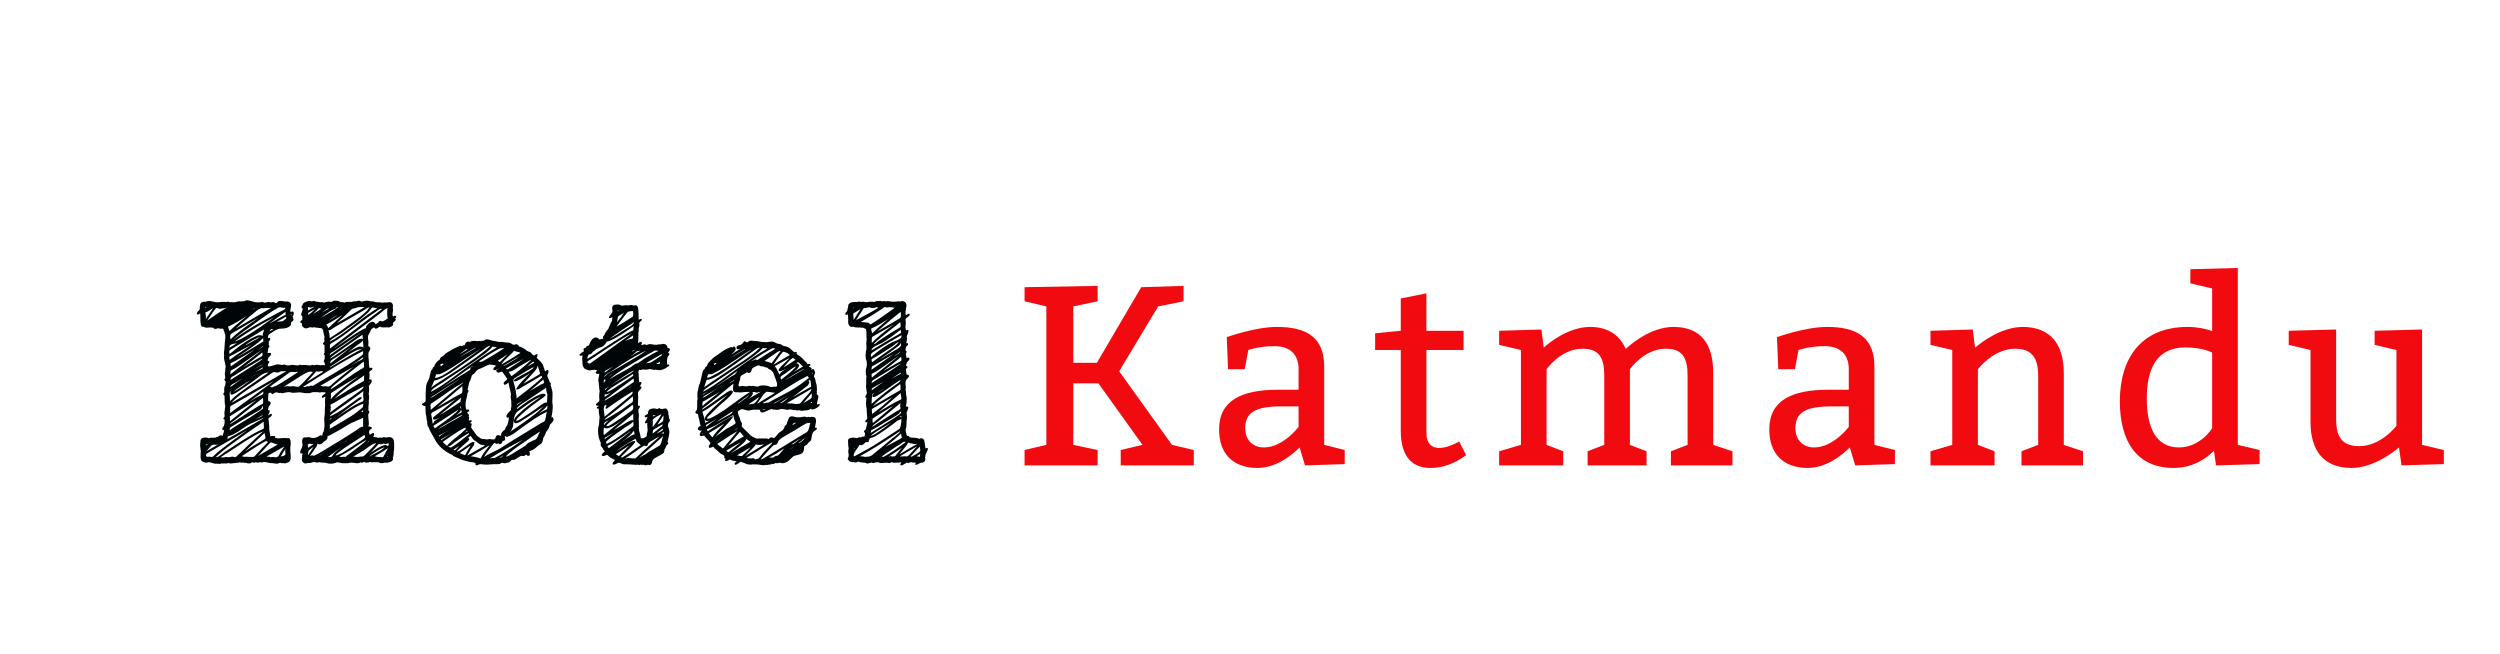<?xml version="1.0"?>
<svg version="1.1" xmlns="http://www.w3.org/2000/svg" width="195" height="51" style=""><path fill="#000508" d="M30.891,24.683q0.018,0.018,0.018,0.053q0,0.026-0.022,0.048t-0.057,0.048t-0.044,0.035q0.088,0,0.088,0.053q0,0.035-0.048,0.097t-0.092,0.079q-0.07,0.044-0.07,0.088l0,0.079l0,0.053q-0.009,0.088-0.141,0.158t-0.237,0.07q-0.018,0-0.04-0.009t-0.031-0.009q-0.026,0-0.132,0.009t-0.158,0.009q-0.193,0-0.29-0.07q-0.255,0.167-0.308,0.167q-0.07,0-0.158-0.114q-0.026,0.035-0.097,0.075t-0.088,0.057q-0.044,0.018-0.105,0.211q-0.149,0.299-0.176,0.325l0,0.22q0.035,0.141,0.035,0.325q0,0.141-0.018,0.176l0.018,0.07q0,0.018,0.009,0.026q0.009,0,0.018,0.004l0.026,0.013t0.035,0.026q0.053,0.026,0.053,0.132q0,0.07-0.035,0.141q-0.009,0.009-0.053,0.083t-0.053,0.119l0,0.123l0,0.193q0.035,0.211,0.035,0.439l0,0.141q0.018,0.026,0.022,0.119t0.013,0.119q0.035,0.035,0.053,0.035t0.044-0.009t0.044-0.009l0.035,0q0.07,0.026,0.07,0.07q0,0.079-0.088,0.123q-0.009,0.009-0.035,0.026t-0.035,0.022t-0.026,0.018t-0.022,0.022t-0.013,0.022t-0.013,0.022t-0.009,0.026t-0.004,0.035l0,0.044q0.018,0.053,0.018,0.211q0,0.114-0.018,0.149q0,0.018-0.009,0.048t-0.009,0.04q0,0.018,0.088,0.035q0.123,0.026,0.123,0.123t-0.229,0.404q0,0.018,0.009,0.101t0.009,0.145q0,0.185-0.035,0.36q0.035,0.105,0.035,0.272q0,0.149-0.035,0.29q0,0.018,0.009,0.053t0.009,0.053q0,0.053-0.018,0.171t-0.018,0.171l0,0.053l0,0.07l0,0.167q0.07,0.026,0.07,0.088q0,0.079-0.088,0.211l0,0.079q0,0.105,0.026,0.308t0.026,0.299q0,0.079-0.035,0.255q0.062-0.018,0.171,0.022t0.11,0.101q0,0.018-0.053,0.07q-0.009,0.018-0.066,0.044t-0.075,0.053q-0.035,0.07-0.035,0.105l0,0.105q0.053,0.105,0.053,0.149q0.22-0.149,0.272-0.149q0.07,0,0.07,0.114q0,0.053-0.035,0.11t-0.035,0.066q0,0.035,0.088,0.035q0.141,0,0.272,0.053l0.053,0q0.026,0,0.079-0.009t0.079-0.009q0.053,0,0.088,0.018q0.026-0.009,0.07-0.022t0.075-0.022t0.057-0.009q0.035,0,0.105,0.035q0.044,0,0.136-0.018t0.136-0.018q0.167,0,0.272,0.101t0.105,0.277q0.018,0.07,0.018,0.343q0,0.325-0.035,0.413l0,0.053q0,0.272-0.07,0.413q0.018,0.035,0.018,0.097q0,0.158-0.207,0.237t-0.374,0.062q-0.044-0.009-0.167,0.018t-0.176,0.026q-0.088,0-0.176-0.062q-0.07-0.018-0.22-0.018l-0.229,0q-0.009,0-0.031,0.009t-0.031,0.009q-0.026,0-0.088-0.018t-0.088-0.018l-0.035,0q-0.079,0.053-0.237,0.053q-0.149,0-0.193-0.07q-0.07,0.07-0.202,0.07q-0.018,0-0.053-0.009t-0.053-0.009q-0.079,0.062-0.185,0.062l-0.105,0q-0.308-0.044-0.431-0.044q-0.079,0-0.255,0.044l-0.141,0l-0.272,0q-0.035,0-0.211-0.044q-0.149,0-0.202-0.035q-0.202,0.114-0.519,0.114q-0.132,0-0.272-0.035q-0.088-0.044-0.22-0.044l-0.141,0q-0.044,0-0.127-0.018t-0.127-0.018q-0.053,0-0.088,0.018q-0.009,0-0.035,0.009t-0.035,0.009t-0.22-0.053q-0.062,0-0.18,0.04t-0.18,0.04q-0.079-0.009-0.193,0.013t-0.141,0.022q-0.141,0-0.255-0.185q-0.018-0.035-0.018-0.141q0-0.29,0.07-0.466q-0.035,0.018-0.105,0.018q-0.097,0-0.097-0.097q0-0.088,0.062-0.211q0.123-0.22,0.123-0.413q-0.035-0.141-0.035-0.237q0-0.141,0.07-0.237q0.044-0.07,0.158-0.07q0.062,0,0.079,0.018q0.105-0.035,0.141-0.035l0.053,0q0.246,0.07,0.378,0.07q0.167,0,0.343-0.088q0.018-0.009,0.105-0.07t0.149-0.053q0.009,0,0.031,0.009t0.04,0.009q0.053,0,0.053-0.035q0-0.018-0.018-0.035l0-0.018q0-0.044,0.053-0.145t0.053-0.11q0.062-0.272,0.062-0.466q0-0.088-0.013-0.259t-0.013-0.25q0-0.07,0.044-0.378q0-0.501,0.035-0.721q-0.018-0.053-0.018-0.193q0-0.22,0.035-0.431q-0.211,0.105-0.22,0.105q-0.035,0-0.053-0.035l-0.018-0.035q0-0.044,0.105-0.149q0.018,0,0.11-0.07t0.092-0.105t-0.053-0.035q-0.044,0-0.127-0.009t-0.127-0.009l-0.018,0q-0.026,0-0.066,0.018t-0.057,0.018q-0.009,0-0.031-0.009t-0.031-0.009q-0.053-0.018-0.141-0.018l-0.158,0l-0.097,0q-0.079-0.009-0.22,0.04t-0.229,0.048q-0.316,0-0.519-0.053q-0.018,0-0.066-0.009t-0.066-0.009q-0.079,0-0.25,0.018t-0.25,0.018q-0.202,0-0.29-0.053q-0.202,0-0.325,0.035q-0.211,0.053-0.264,0.053q-0.062,0-0.132-0.035q-0.009,0-0.035,0.009t-0.035,0.009q-0.044,0-0.123-0.026t-0.123-0.026q-0.079,0-0.132,0.035q-0.158,0.105-0.193,0.105q-0.035-0.009-0.066-0.057t-0.048-0.066q-0.114,0.018-0.193,0.07q0,0.22-0.018,0.272l0,0.07l0,0.176q0,0.088,0.044,0.088q0.026,0.009,0.044,0.009q0.105,0.026,0.105,0.123q0,0.132-0.123,0.255q-0.053,0.062-0.088,0.308q0.141-0.026,0.141,0.07q0,0.062-0.07,0.207t-0.07,0.154q0.018-0.009,0.057-0.044t0.075-0.057t0.062-0.031q0.018-0.018,0.053-0.018q0.062,0,0.062,0.07t-0.079,0.149q-0.018,0.009-0.193,0.141l0-0.018l0,0.018l0.018,0.167l0-0.018q0.018,0.053,0.018,0.193q0.035,0.158,0.035,0.562q0,0.009,0.035,0.185t0.035,0.264l0,0.053q0.035-0.035,0.255-0.035q0.141,0,0.141,0.053q0,0.018-0.035,0.088l0.035,0q0.097,0,0.202,0.053q0.018,0,0.083-0.009t0.075-0.009q0.062,0,0.189-0.009t0.189-0.009q0.132,0,0.185,0.018q0.158-0.044,0.22,0.066t0.062,0.312q0,0.167-0.018,0.22q-0.018,0.07-0.018,0.255q0,0.237,0.035,0.519l0,0.123q0,0.202-0.088,0.303t-0.308,0.154q-0.009,0-0.026,0.009t-0.026,0.009q-0.026,0-0.07-0.018t-0.07-0.018q-0.035,0-0.053,0.018q-0.123,0-0.167-0.044q-0.035,0.009-0.123,0.044t-0.141,0.035l-0.062,0q-0.237-0.053-0.501-0.053q-0.053-0.009-0.193-0.044t-0.22-0.035q-0.088,0-0.123,0.018t-0.132,0.018q-0.053,0-0.088-0.018l-0.035,0q-0.026,0-0.075,0.018t-0.083,0.018q-0.105-0.035-0.149-0.035q-0.07,0.035-0.123,0.035l-0.035,0q-0.018,0-0.057-0.018t-0.057-0.018q-0.141,0.097-0.211,0.097q-0.202,0-0.29-0.062q-0.009,0-0.026,0.013t-0.026,0.013q-0.026,0-0.079-0.022t-0.079-0.022q-0.062,0-0.079,0.018l-0.053,0q-0.07,0-0.105-0.035q-0.07,0.035-0.185,0.035q-0.062,0-0.246,0.031t-0.272,0.031q-0.079,0-0.22-0.035q-0.07,0.035-0.193,0.035l-0.255,0l-0.105,0q-0.053,0.035-0.123,0.035q-0.018,0-0.062-0.009t-0.088-0.009l-0.07,0l-0.158,0q-0.026-0.009-0.202-0.062t-0.255-0.053l-0.053,0q-0.07,0.035-0.123,0.035q-0.132,0-0.268-0.062t-0.163-0.149q-0.035-0.07-0.035-0.29q0-0.29,0.018-0.378q-0.053-0.369-0.053-0.501t0.018-0.185l0-0.053q0-0.193,0.097-0.268t0.316-0.075q0.158,0,0.211,0.053l0.018,0q0.009,0,0.048-0.009t0.048-0.009q0.026,0,0.079-0.018t0.079-0.018q0.018,0,0.088,0.035q0.07-0.035,0.114-0.035q0.053,0,0.088,0.018q0.07-0.07,0.158-0.07q0.167-0.123,0.255-0.123q0.062,0,0.141,0.053q0-0.079,0.062-0.233t0.053-0.215q-0.062,0.009-0.105-0.026t-0.044-0.088q0-0.07,0.053-0.123q0.062-0.062,0.083-0.11t0.031-0.127t0.018-0.123l0-0.07l0-0.167q-0.097,0-0.097-0.07q0-0.044,0.062-0.105q0.035-0.018,0.035-0.123q0-0.035-0.009-0.114t-0.009-0.105q0.009-0.088,0.035-0.277t0.035-0.277q-0.053-0.123-0.053-0.545l0-0.053q0-0.22-0.035-0.237q-0.079-0.026-0.079-0.07q0-0.026,0.044-0.092t0.053-0.083q-0.018-0.035-0.018-0.132q0-0.281,0.088-0.396l0-0.053q0-0.088,0.035-0.193q-0.009-0.035-0.057-0.097t-0.048-0.088q0-0.035,0.035-0.07q0-0.009,0.018-0.031t0.018-0.04q-0.018-0.035-0.018-0.185q-0.018-0.035-0.018-0.123q0-0.132,0.035-0.202l0-0.088q0-0.158,0.035-0.264q-0.053-0.264-0.053-0.272q-0.088-0.308-0.088-0.51q0-0.026,0.009-0.066t0.009-0.057q0-0.009-0.009-0.062t-0.009-0.097q0-0.185,0.035-0.255l0-0.035q0-0.044,0.009-0.158l0.009-0.114q0-0.035,0.018-0.268t0.035-0.338l0-0.062l0-0.123l0-0.07q-0.07-0.141-0.07-0.237q-0.079-0.123-0.079-0.211q-0.018-0.035-0.07-0.035l-0.07,0l-0.053,0q-0.176,0-0.22-0.044q-0.123,0.062-0.211,0.062q-0.123,0-0.149-0.079q-0.018-0.018-0.053-0.018l-0.053,0q-0.018,0-0.057-0.009t-0.066-0.009q-0.044,0-0.141,0.009t-0.149,0.009q-0.158,0-0.255-0.07q-0.088,0.018-0.141-0.031t-0.075-0.158t-0.026-0.207t-0.004-0.255q0-0.325-0.018-0.396q-0.009,0.009-0.044,0.035t-0.07,0.044t-0.07,0.018q-0.018,0-0.053-0.035q-0.018-0.018-0.018-0.062q0-0.079,0.22-0.299q0-0.035,0.004-0.154t0.013-0.171t0.044-0.127t0.097-0.11q0.158-0.053,0.22-0.053q0.053,0,0.07,0.018q0.105-0.07,0.325-0.07q0.053,0,0.141,0.026t0.141,0.026q0.026,0,0.083,0.018t0.083,0.018q0.07,0.018,0.193,0.018q0.079,0,0.325-0.035l0.07,0l0.149,0l0.088,0.018l-0.018,0q0-0.018,0.105-0.018q0.018-0.018,0.088-0.018t0.149,0.053q0.035-0.018,0.105-0.018q0.035,0,0.097,0.009t0.088,0.009q0.123,0,0.281-0.053q0.018-0.018,0.079-0.018l0.158,0l0.07,0q0.018,0,0.088-0.009t0.114-0.009l0.035,0q0.097-0.07,0.211-0.07q0.123,0,0.374,0.079t0.365,0.079l0.079,0l0.088,0l0.035,0l0.053,0q0.035,0,0.062-0.009t0.079-0.009q0.009,0,0.031-0.009t0.031-0.009q0.026,0,0.079,0.035t0.079,0.035l0.018,0q0.035,0,0.11-0.026t0.11-0.026l0.053,0q0.009,0,0.026-0.009t0.026-0.009q0.035,0,0.079,0.026t0.062,0.026q0.07-0.035,0.167-0.035q0.149,0,0.193,0.07q0.018,0.018,0.053,0.018t0.057-0.022t0.053-0.062t0.057-0.057q0.035-0.035,0.193-0.035q0.132,0,0.396,0.053q0.035-0.018,0.097-0.018q0.123,0,0.229,0.083t0.097,0.189l0,0.07q0,0.062-0.031,0.193t-0.031,0.202q0,0.009,0.009,0.04t0.009,0.048q0.105-0.035,0.132-0.035q0.123,0,0.123,0.141t-0.105,0.272q0.07,0.026,0.07,0.088t-0.035,0.079q0.07,0.026,0.07,0.053q0,0.053-0.105,0.127t-0.105,0.083l0,0.07q0,0.141-0.062,0.202q-0.22,0.22-0.721,0.22q-0.105-0.009-0.22,0.031t-0.189,0.083t-0.207,0.127t-0.193,0.119q-0.211,0.132-0.211,0.264q0,0.079,0.018,0.132q0.035-0.035,0.105-0.035q0.053,0,0.053,0.088q0,0.07-0.053,0.123q-0.07,0.07-0.07,0.123q0,0.018,0.009,0.062t0.009,0.07q0,0.035-0.018,0.07q0,0.026,0.035,0.066t0.035,0.057t-0.035,0.053q0,0.009-0.035,0.066t-0.035,0.066q0,0.044-0.053,0.36q0.07-0.035,0.158-0.035q0.123,0,0.123,0.088q0,0.097-0.123,0.193q-0.141,0.123-0.141,0.272l0,0.088l0.035,0q0.088,0,0.088,0.097q0,0.035-0.035,0.053q-0.07,0.053-0.07,0.105l0,0.053q0,0.053-0.018,0.088q0.018,0,0.053,0.009t0.053,0.009q0.105,0,0.303-0.066t0.233-0.075q0.018,0,0.066-0.009t0.066-0.009q0.053,0,0.114,0.009t0.132,0.022t0.114,0.022q0.035-0.035,0.123-0.035q0.079,0,0.237,0.053q0.035,0.018,0.07,0.018q0.026,0,0.07-0.009t0.07-0.009l0.035,0q0.105-0.035,0.167-0.035t0.207,0.026t0.207,0.026l0.035,0q0.079-0.053,0.176-0.053q0.079,0,0.114,0.035q0.035-0.018,0.105-0.018l0.053,0l0.149,0q0.105,0,0.141,0.018l0.053,0q0.026,0,0.083,0.009t0.083,0.009q0.053,0,0.088-0.018q0.035-0.035,0.07-0.035q0.026,0,0.07,0.018t0.07,0.018l0.035,0q0.053-0.035,0.185-0.035t0.272,0.035q0.026,0,0.119-0.009t0.127-0.009q0.018,0,0.044,0.009t0.035,0.009q0.035,0,0.035-0.035q0-0.018-0.009-0.057t-0.009-0.066l0-0.053q-0.079-0.026-0.079-0.097q0-0.035,0.04-0.114t0.04-0.114l0-0.255q-0.079-0.026-0.079-0.07q0-0.018,0.031-0.062t0.031-0.062l0-0.598q-0.132-0.044-0.132-0.088q0-0.035,0.062-0.11t0.07-0.11q0-0.018-0.013-0.07t-0.013-0.088q0-0.026,0.013-0.079t0.013-0.07q-0.114-0.457-0.114-0.536q-0.044-0.097-0.075-0.127t-0.136-0.04q-0.062,0.009-0.149-0.013t-0.123-0.022l-0.053,0l-0.053,0q-0.018,0-0.053-0.018t-0.062-0.018q-0.035,0-0.053,0.018q-0.009,0-0.035,0.009t-0.035,0.009q-0.026,0-0.083-0.018t-0.075-0.018q-0.044,0-0.062,0.018q-0.026,0.009-0.088,0.031t-0.119,0.035t-0.092,0.013q-0.044,0-0.132-0.044q-0.176-0.114-0.176-0.229q0-0.035,0.018-0.053l-0.018-0.079l-0.035,0q-0.053,0-0.07-0.053l-0.026-0.035q0-0.053,0.079-0.114t0.088-0.079l0-0.053l0-0.149l0-0.07q0-0.009-0.044-0.035t-0.044-0.053l0-0.035q0-0.07,0.066-0.242t0.057-0.25q-0.018,0.018-0.053,0.018l-0.035,0q0.018-0.018,0.018-0.053q0-0.018-0.018-0.044t-0.018-0.044l0-0.018q0.009-0.009,0.018-0.009q0.053-0.035,0.062-0.079q0.009-0.018,0.009-0.035q0-0.123,0.229-0.224t0.343-0.083q0.141,0.035,0.149,0.035q0.035,0,0.07-0.018t0.07-0.018q0.053,0,0.07,0.018q0.158,0.053,0.255,0.053q0.035,0,0.101,0.018t0.101,0.018l0.035,0q0.018-0.018,0.07-0.018q0.026,0,0.079,0.018t0.079,0.018q0.062,0.009,0.149-0.022t0.123-0.031l0.053,0q0.035-0.018,0.114-0.018q0.07,0,0.105,0.035q0.141-0.035,0.193-0.088q0.035-0.018,0.149-0.018q0.281,0,0.413,0.105l0.053,0q0.202,0,0.255,0.053q0.026-0.009,0.097-0.04t0.114-0.031q0.053,0,0.088,0.018q0.035-0.018,0.114-0.018q0.088,0,0.141,0.018q0.132-0.053,0.202-0.053l0.07,0q0.062,0.009,0.163-0.022t0.145-0.031q0.053,0,0.07,0.018q0.026,0.009,0.079,0.031t0.079,0.022q0.009,0,0.026-0.009t0.026-0.009q0.264-0.053,0.36-0.053q0.114,0,0.22,0.035q0.035,0.018,0.088,0.018l0.088,0l0.062,0q0.044,0.009,0.123,0.035t0.123,0.035l0.185,0q0.185,0,0.29,0.035q0.07-0.018,0.211-0.018q0.237,0,0.343-0.018q0.123-0.026,0.207,0.066t0.083,0.224q0,0.053-0.018,0.088q0,0.026,0.009,0.097t0.009,0.105q0,0.123-0.035,0.299l0,0.079q0,0.105,0.035,0.158q0.018-0.009,0.075-0.04t0.083-0.031q0.044,0,0.07,0.053z M29.08,23.979q-0.044,0-0.079,0.031t-0.075,0.097t-0.048,0.075q-0.158,0.22-0.378,0.378q-0.29,0.272-0.791,0.642q-0.791,0.58-1.187,0.853q-0.026,0.018-0.136,0.079t-0.211,0.123t-0.211,0.136t-0.176,0.141t-0.057,0.11q0.712-0.36,1.898-1.305t1.802-1.288q-0.062-0.018-0.176-0.035t-0.176-0.035z M27.85,23.979l-0.018,0.018l0.018-0.018q-0.07,0.062-0.215,0.075t-0.215,0.075q-0.07,0.07-0.215,0.207t-0.215,0.207q-0.598,0.554-0.721,0.677q1.441-0.826,2.162-1.257q-0.053-0.018-0.185-0.018q-0.149,0-0.396,0.035z M25.6,25.597q0.176-0.167,0.549-0.51t0.567-0.527q-0.773,0.51-1.274,0.756q0.035,0.026,0.075,0.097t0.066,0.123z M25.564,24.05l-0.07,0.062l0.07-0.062q-0.185,0.141-0.483,0.343q0.105-0.053,0.29-0.163t0.281-0.163q-0.018,0-0.044-0.009t-0.044-0.009z M26.285,23.944q-0.009,0-0.018,0.026t-0.035,0.057t-0.053,0.04q-0.185,0.079-0.36,0.167q-0.07,0.044-0.369,0.25t-0.457,0.321q0.114-0.062,0.431-0.242t0.527-0.308t0.404-0.277q-0.035-0.035-0.07-0.035z M25.907,24.823l-0.053,0.018l0.053-0.018q-0.193,0.132-0.308,0.22q0.149-0.079,0.417-0.25t0.374-0.233q-0.422,0.211-0.483,0.264z M25.011,24.067l-0.018,0l0.018,0q-0.026,0-0.07-0.018t-0.062-0.018t-0.053,0.035q-0.053,0.053-0.105,0.132q-0.22,0.22-0.325,0.308q0.598-0.387,0.668-0.422q-0.018-0.018-0.053-0.018z M24.448,23.927l0,0.018q0.018,0,0.018-0.018l-0.018,0q-0.026,0.009-0.097,0.035t-0.097,0.035l-0.035,0q-0.026,0-0.083-0.026t-0.083-0.026q-0.009,0-0.018,0.009t-0.018,0.009q0,0.044,0.009,0.127t0.009,0.127q0.07-0.044,0.224-0.136t0.224-0.136q-0.018,0-0.035-0.018z M24.018,24.595q0-0.018,0.066-0.066t0.145-0.11t0.097-0.079q0.123-0.123,0.255-0.229q-0.22,0.097-0.457,0.246q-0.088,0.044-0.088,0.088l0,0.062q0,0.053-0.018,0.088z M25.714,26.3l0,0.079q0.844-0.527,1.828-1.266q0.062-0.053,0.259-0.193t0.303-0.224t0.259-0.215t0.268-0.259t0.193-0.259q-0.07,0.009-0.154,0.053t-0.189,0.119t-0.158,0.101q-0.211,0.123-0.602,0.347t-0.497,0.286q-0.36,0.22-1.081,0.624q-0.36,0.272-0.475,0.272q-0.009,0-0.026-0.009t-0.026-0.009q0.097,0.29,0.097,0.554z M25.731,27.152l0,0.035q0.905-0.677,4.061-3.076q-0.009,0-0.026-0.013t-0.026-0.013q-0.062,0-0.136,0.035t-0.189,0.114l-0.105,0.088q-0.105,0.062-0.606,0.413q-1.011,0.765-1.283,0.958q-0.536,0.431-1.169,0.844q-0.316,0.193-0.431,0.255q-0.088,0.044-0.088,0.141l0,0.123l0,0.097z M28.28,26.159l0-0.053q-0.097,0.07-1.38,0.967q-0.114,0.079-0.347,0.255t-0.356,0.255q-0.448,0.299-0.448,0.396q0.352-0.211,0.954-0.637t0.787-0.549q0.475-0.378,0.686-0.378q0.07,0,0.123,0.053q0-0.044-0.009-0.132t-0.009-0.123l0-0.053z M25.749,28.611q0,0.009,0.026-0.013t0.053-0.04l0.026-0.026q-0.018,0.026-0.105,0.079l0,0.053q1.688-1.046,2.461-1.424l-0.07,0q-0.185,0-0.519,0.176q-0.527,0.29-1.872,1.195z M25.749,28.356l0.105-0.07l-0.105,0.07q0.097-0.07,0.721-0.567t0.967-0.751q-0.853,0.58-1.169,0.791q-0.044,0.035-0.198,0.123t-0.237,0.171t-0.083,0.198l0,0.035z M27.182,26.678l0.114-0.07l-0.255,0.185q0.035-0.044,0.141-0.114q0.817-0.58,1.063-0.773q-0.334,0.193-1.582,1.063q-0.105,0.07-0.316,0.215t-0.316,0.215q-0.026,0.018-0.101,0.057t-0.105,0.062t-0.062,0.07t-0.031,0.101l0,0.018q0.729-0.536,1.45-1.028z M24.879,28.989l0.018,0l-0.018,0q-0.035,0-0.101-0.013t-0.11-0.013q-0.141,0.176-0.22,0.255q-0.035,0.044-0.501,0.562q0.229-0.149,0.672-0.417t0.602-0.374q-0.026,0-0.083-0.022t-0.075-0.022q-0.026,0-0.088,0.022t-0.097,0.022z M23.622,29.042l-0.018,0q0.018-0.018,0.035-0.018l-0.018,0.018l-0.07,0.035q0.035-0.018,0.075-0.04t0.088-0.057t0.083-0.053q-0.062,0-0.176,0.114z M22.919,29.024q-0.062,0-0.119-0.009t-0.075-0.009q-0.079,0-0.149,0.053q-0.105,0.07-0.294,0.215t-0.294,0.215q-0.114,0.079-0.338,0.242t-0.347,0.242q-0.026,0.026-0.145,0.119t-0.127,0.083l0.053,0q0.026,0,0.066,0.018t0.066,0.018q0.035,0,0.07-0.018q0.105-0.07,0.176-0.07l0.035,0q0.343-0.193,0.492-0.29q0.299-0.176,1.257-0.809q-0.035-0.018-0.105-0.018q-0.035,0-0.105,0.009t-0.114,0.009z M20.432,31.723l0.026,0l0-0.018q-0.009,0-0.026,0.018q0.018,0.053-0.022,0.114t-0.127,0.119t-0.163,0.105t-0.163,0.092t-0.097,0.053q-0.949,0.545-1.222,0.721q-0.053,0.035-0.562,0.343q-0.123,0.062-0.141,0.101t-0.018,0.189q0.378-0.281,1.547-0.976q0.466-0.316,0.756-0.501q0.044-0.026,0.141-0.101t0.149-0.101l0-0.07l0-0.123q-0.009,0-0.079,0.035z M20.493,32.373l-0.079,0.035q0.079,0,0.079-0.035q-0.264,0.158-0.545,0.299q0.545-0.185,0.545-0.299z M17.936,32.856l0.105-0.088l-0.105,0.088q1.028-0.835,2.083-1.661q-0.624,0.352-1.327,0.8q-0.123,0.079-0.387,0.242t-0.387,0.242q0.018,0.053,0.018,0.193l0,0.185z M19.482,31.31q0.097-0.053,0.268-0.158t0.312-0.185t0.281-0.132q0.018-0.009,0.048-0.022t0.04-0.022t0.026-0.018l0.026-0.013t0.018-0.018t0.013-0.026t0.013-0.026t0.009-0.04t0.004-0.053t0.004-0.062q-0.589,0.431-1.063,0.773z M21.768,30.176l0.018,0l-0.018,0q0.018,0,0.066-0.035t0.057-0.044q-0.026,0.009-0.07,0.04t-0.053,0.04z M21.891,28.963l-0.018,0l0.018,0q-0.132,0.097-0.281,0.097q-0.123,0-0.202-0.053q-0.044,0.026-0.083,0.031t-0.092,0.04q-0.035,0.026-0.119,0.079t-0.119,0.079q-0.193,0.141-0.58,0.404t-0.589,0.404q-0.062,0.044-0.439,0.299t-0.523,0.36t-0.4,0.321t-0.422,0.409q2.663-1.547,4.307-2.487q-0.079,0-0.233,0.009t-0.224,0.009z M20.476,27.961l-0.29,0.158q0.29-0.141,0.29-0.158q-1.31,0.765-1.406,0.826q-0.132,0.079-0.378,0.242t-0.378,0.242q-0.035,0.026-0.119,0.066t-0.114,0.062t-0.062,0.075t-0.031,0.123l0,0.035q1.371-0.87,1.459-0.932q0.114-0.07,0.334-0.215t0.299-0.198q0.396-0.237,0.396-0.325z M17.971,30.141l0,0.053q0.149-0.123,0.466-0.343t0.466-0.343q-0.088,0.053-0.259,0.163t-0.259,0.163q-0.018,0.009-0.083,0.04t-0.088,0.044t-0.07,0.044t-0.075,0.053t-0.053,0.057t-0.044,0.07z M19.518,29.666l-0.378,0.22q0,0.009,0.097-0.048l0.193-0.114t0.088-0.057q-1.002,0.606-1.31,0.888q0.167-0.079,0.36-0.202t0.325-0.22t0.356-0.264t0.321-0.237q-0.035,0.035-0.053,0.035z M19.465,29.508q0.158-0.088,0.422-0.246t0.352-0.202q-0.334,0.167-0.773,0.448z M17.936,31.292l0.053-0.079q-0.035,0.062-0.053,0.079q0.141-0.149,0.33-0.316t0.308-0.255t0.391-0.286t0.334-0.242q0.193-0.141,0.769-0.527t0.875-0.606q-0.132-0.018-0.303,0.053t-0.29,0.158t-0.308,0.237t-0.25,0.193q-0.949,0.65-1.046,0.721q-0.396,0.281-0.598,0.343q-0.018,0-0.04,0.009t-0.031,0.009q-0.105,0-0.105-0.123q0-0.141,0.105-0.22q-0.158,0.114-0.158,0.202l0,0.141l0,0.097q0.018,0.07,0.018,0.299l0,0.114z M20.511,28.664q-0.009-0.026-0.259,0.141t-0.303,0.22q0.211-0.132,0.448-0.237q0.044-0.018,0.062-0.031t0.022-0.018t0.009-0.026t0.022-0.048z M19.772,28.822q0.035-0.026,0.22-0.114t0.338-0.176t0.163-0.123q-0.123,0.062-0.721,0.413z M20.476,27.548q0-0.009-0.009-0.026t-0.009-0.026q-0.589,0.483-1.477,1.151q1.02-0.624,1.037-0.633q0.062-0.035,0.198-0.11t0.198-0.11q0.062-0.044,0.062-0.105l0-0.141z M20.511,27.038l-0.035,0.035q0-0.018,0.035-0.035q0.018-0.018,0.018-0.053q-0.396,0.299-0.448,0.343q0.167-0.123,0.431-0.29z M20.528,26.379q-0.009-0.018-0.255,0.229q-0.264,0.22-0.396,0.308q-0.211,0.158-0.448,0.321t-0.554,0.369t-0.457,0.303q0.844-0.483,1.336-0.791q0.141-0.079,0.396-0.246t0.396-0.246q-0.018-0.053-0.018-0.176l0-0.07z M16.011,23.979q0,0.035,0.018,0.035t0.07-0.053q-0.018,0-0.04-0.009t-0.031-0.009q-0.018,0.018-0.018,0.035z M16.046,24.841l0.018-0.018l-0.018,0.018q0,0.026,0.018,0.026q0.009,0,0.07-0.114q0.105-0.132,0.185-0.264q0.062-0.079,0.167-0.246t0.132-0.211q-0.431,0.299-0.606,0.343q0.053,0.211,0.053,0.343q0,0.088-0.018,0.123z M19.896,24.032l-0.035,0.018q0.018,0,0.035-0.018q-0.026-0.009-0.07,0.026t-0.097,0.083t-0.07,0.057q0.035-0.026,0.119-0.083t0.119-0.083z M22.304,24.7l-0.088,0.053q0.018,0,0.053-0.022t0.035-0.031q-0.132,0.07-0.382,0.215t-0.374,0.215q0.079-0.053,0.237-0.053l0.053,0q0.035-0.018,0.07-0.018q0.062,0,0.079,0.018q0.105-0.07,0.158-0.088q0.185-0.123,0.185-0.202q0-0.035-0.026-0.088z M21.012,25.852q0.272-0.158,0.308-0.176q-0.018,0-0.053-0.009t-0.053-0.009q-0.105,0-0.202,0.193z M21.513,25.166l0.018-0.018z M18.296,26.643q0.817-0.237,3.094-1.907q-2.039,1.099-3.094,1.907z M18.489,26.757q-0.158,0.053-0.158,0.088q0.053-0.018,0.158-0.088q-0.026,0.009-0.193,0.04t-0.281,0.088t-0.114,0.154q0,0.062,0.018,0.079q0.105-0.062,0.286-0.18t0.286-0.18z M18.023,26.432q0.185-0.185,0.378-0.352t0.466-0.369t0.4-0.294t0.483-0.338t0.417-0.29q-0.229,0.132-0.681,0.391t-0.672,0.4q-0.123,0.07-0.378,0.22t-0.378,0.22q-0.105,0.062-0.105,0.229q0,0.035,0.009,0.11t0.009,0.11q0.009-0.009,0.026-0.018t0.026-0.018z M17.918,25.816l0.018-0.018q0,0.018-0.018,0.018q0.176-0.185,0.396-0.378t0.497-0.422t0.417-0.352q-0.791,0.51-1.239,0.721q-0.018,0.009-0.07,0.031t-0.092,0.044t-0.04,0.048q0.009,0.026,0.018,0.044t0.022,0.066t0.026,0.079t0.026,0.066t0.026,0.048t0.013,0.004z M20.599,25.693l-0.396,0.229q0,0.009,0.097-0.044t0.198-0.114t0.101-0.07q-0.299,0.176-0.892,0.536t-0.892,0.545q-0.325,0.176-0.826,0.501q-0.105,0.044-0.105,0.158q0,0.026,0.009,0.088t0.009,0.097q0.448-0.369,0.677-0.545t0.637-0.444t0.769-0.417q0.141-0.07,0.272-0.07l0.053,0q0.105,0,0.149,0.07q0.035-0.018,0.035-0.07l0-0.07l0-0.035q0.088-0.202,0.105-0.343z M17.918,28.066l0.018-0.018l-0.018,0.018q0.316-0.246,0.923-0.646t0.8-0.541q-0.237,0.123-0.703,0.374t-0.694,0.382q-0.123,0.07-0.29,0.141q-0.07,0.026-0.07,0.132q0,0.053,0.035,0.158z M18.814,27.135q0.378-0.193,0.378-0.255q-0.105,0.053-0.378,0.255q1.107-0.624,1.459-0.835q-0.123,0-0.554,0.237q-0.264,0.149-0.905,0.598z M18.006,28.585l0.272-0.193q-0.272,0.176-0.272,0.193q0.316-0.22,0.945-0.668t0.945-0.677q-0.932,0.571-1.512,0.896q-0.281,0.141-0.343,0.167q-0.07,0.044-0.07,0.088q0,0.026,0.018,0.088t0.018,0.105z M22.708,24.595q0.018-0.018,0.018-0.035q-0.018,0.018-0.018,0.035l0.053-0.105q-0.079,0.026-0.079,0.035t0.013,0.031t0.013,0.04z M21.284,25.096l0.193-0.123q-0.193,0.105-0.193,0.123q0.624-0.36,0.791-0.448q0.018-0.009,0.075-0.035t0.097-0.053t0.04-0.053q-0.018-0.035-0.018-0.132l0-0.053q-0.624,0.457-1.239,0.896q0.053,0,0.127-0.057t0.127-0.066z M22.233,23.997q-0.035,0.018-0.088,0.018t-0.176-0.026t-0.167-0.026q-0.035,0.035-0.088,0.035l-0.035,0q-0.026,0.018-0.075,0.057t-0.075,0.057q-0.088,0.026-0.316,0.176q-0.817,0.545-1.459,1.028q-0.044,0.035-0.308,0.22t-0.356,0.25t-0.29,0.215t-0.343,0.268t-0.277,0.25q0.817-0.642,2.25-1.441q0.29-0.167,1.266-0.686q0.07-0.035,0.207-0.105t0.207-0.105q0.097-0.053,0.114-0.075t0.044-0.11l-0.035,0z M20.651,24.032q-0.035,0.018-0.07,0.018q-0.026,0-0.075-0.009t-0.075-0.009q-0.035,0-0.07,0.018q-0.044,0.018-0.11,0.04t-0.119,0.057q-0.176,0.158-0.633,0.519q-0.123,0.105-0.356,0.303t-0.422,0.36t-0.356,0.312q0.738-0.422,2.786-1.626l-0.018,0q-0.026,0-0.079,0.009t-0.079,0.009q-0.053,0-0.07-0.018q-0.088,0.018-0.255,0.018z M17.109,24.085l0.035,0l-0.035,0q-0.211-0.07-0.22-0.07q-0.018,0-0.053,0.035q-0.035,0.053-0.119,0.154t-0.119,0.154q-0.07,0.105-0.215,0.321t-0.215,0.33q0.677-0.492,1.512-1.011q-0.026-0.009-0.092,0.022t-0.101,0.031l-0.035,0l-0.079,0q-0.044,0-0.105,0.018t-0.105,0.018l-0.053,0z M17.953,29.2q0,0.009,0.083-0.053t0.171-0.132t0.105-0.088q0.756-0.571,0.861-0.659q0.694-0.519,1.283-0.993q-0.334,0.211-0.932,0.642t-0.888,0.615q-0.36,0.246-0.545,0.325q-0.079,0.035-0.097,0.083t-0.018,0.127t-0.026,0.132z M17.936,32.188l0,0.035q0.58-0.422,1.731-1.261t1.723-1.261q-0.334,0.202-1.006,0.589t-1.006,0.589q-0.097,0.062-0.514,0.29t-0.637,0.369q-0.035,0.018-0.119,0.066t-0.119,0.066t-0.035,0.229q0,0.237-0.018,0.29z M17.303,34.456l-0.018,0.018q0.018,0,0.018,0.018q0.018,0,0.035-0.018q-0.018,0-0.035-0.018z M16.696,34.676q-0.018,0-0.044,0.009t-0.035,0.009l-0.035,0q-0.035,0-0.088,0.053q-0.026,0.026-0.07,0.079t-0.07,0.079q-0.044,0.044-0.127,0.145t-0.127,0.145q0.448-0.246,0.949-0.554q-0.079,0.053-0.229,0.053q-0.018,0-0.062-0.009t-0.062-0.009z M16.063,34.957l0.035-0.035q-0.035,0-0.035,0.035z M16.046,34.764q0.026-0.018,0.088-0.053t0.088-0.053q-0.009,0-0.07,0.004t-0.083,0.026t-0.022,0.075z M16.292,35.625l0.026,0l-0.026,0q0.053-0.009,0.132,0.004t0.088,0.013q0.088,0,0.123-0.053q0.053-0.053,0.163-0.154t0.163-0.154q0.571-0.448,0.598-0.466q0.457-0.36,1.723-1.257q-0.316,0.185-0.936,0.545t-0.936,0.536q-0.264,0.158-1.09,0.624q-0.035,0.026-0.119,0.075t-0.119,0.075l0,0.07q0,0.053-0.018,0.07q0.026,0.07,0.088,0.07l0.088,0l0.053,0z M20.563,32.892l-0.272,0.176l0.272-0.176q-1.028,0.686-1.942,1.354q-0.079,0.062-0.303,0.22t-0.325,0.233t-0.294,0.22t-0.316,0.246t-0.277,0.237t-0.286,0.259q0.088,0.018,0.211-0.048t0.277-0.189t0.18-0.141q0.167-0.105,0.466-0.303t0.378-0.25q0.457-0.308,1.31-0.826q0.615-0.343,0.817-0.413q0.123-0.044,0.123-0.114l0-0.141q-0.018-0.088-0.018-0.343z M18.006,35.643l0.018-0.018q-0.018,0-0.018,0.018q0.07-0.035,0.088-0.035q0.035,0,0.119,0.026t0.119,0.026q0.053,0,0.088-0.035q0.026-0.026,0.083-0.079t0.083-0.079q0.123-0.114,0.36-0.338t0.352-0.347q0.211-0.193,0.615-0.571t0.615-0.562q-0.185,0.07-0.4,0.18t-0.347,0.189t-0.396,0.242t-0.352,0.215q-0.308,0.202-0.91,0.598t-0.91,0.589q0.026,0,0.079,0.009t0.079,0.009q0.114,0,0.255-0.035l0.035,0q0.026,0,0.083,0.009t0.083,0.009q0.018,0,0.066-0.009t0.075-0.009l0.035,0z M19.518,35.643l0.158,0q0.132,0,0.185-0.053q0.114-0.114,0.36-0.396q0.211-0.211,0.686-0.721q-0.053-0.009-0.083-0.04t-0.048-0.031q-0.035,0-0.053,0.018q-0.088,0.026-0.176,0.088q-0.079,0.044-0.246,0.145t-0.246,0.145q-0.079,0.053-0.527,0.343t-0.677,0.448l0.035,0q0.097,0,0.149,0.053q0-0.018,0.141-0.018q0.123,0.018,0.343,0.018z M21.46,35.678l-0.018-0.018l0.018,0.018q0.009,0,0.123-0.026t0.132-0.079q0.079-0.114,0.141-0.255q0.053-0.079,0.163-0.25t0.163-0.25q-0.562,0.308-1.389,0.791q0.035,0.018,0.114,0.018l0.07,0q0.088,0,0.123,0.035q0.026,0,0.105-0.009t0.114-0.009q0.07,0,0.141,0.035z M22.251,35.036l0,0.018l0-0.018l0-0.018q-0.035,0-0.035,0.07q-0.026,0.035-0.07,0.105t-0.07,0.105q-0.105,0.202-0.185,0.308q0.026-0.009,0.092-0.018t0.101-0.018t0.079-0.031t0.07-0.053t0.035-0.075q-0.018-0.07-0.018-0.29l0-0.088z M21.548,34.641l-0.018,0l0.018,0q-0.044,0-0.202-0.066t-0.211-0.066q-0.035,0-0.053,0.018q-0.088,0.105-0.308,0.325q-0.105,0.123-0.316,0.356t-0.325,0.347q0.299-0.176,0.835-0.483t0.694-0.396q-0.018,0-0.057-0.018t-0.057-0.018z M19.588,34.887l0.185-0.123l-0.22,0.141q0.018,0,0.035-0.018q0.325-0.202,1.011-0.606q0.105-0.053,0.105-0.167q0-0.062-0.031-0.176t-0.04-0.167q-0.246,0.237-0.765,0.721t-0.765,0.721q0.079-0.053,0.242-0.163t0.242-0.163z M20.528,32.637l0-0.035q-0.018,0.009-0.382,0.176t-0.558,0.255q-0.158,0.07-0.316,0.167t-0.36,0.237t-0.308,0.211q-0.501,0.308-0.686,0.343q-0.079,0.018-0.114,0.031t-0.04,0.031t-0.009,0.079t-0.022,0.114q0.413-0.229,0.879-0.497t1.037-0.602t0.879-0.51z M18.586,32.689l0.36-0.229q0-0.009-0.101,0.053t-0.207,0.123l-0.097,0.07q0.026,0,0.044-0.018q0.817-0.554,1.468-0.949q0.211-0.132,0.457-0.255q0.018-0.053,0.018-0.141q0-0.053-0.009-0.158t-0.009-0.149q-1.169,0.914-1.459,1.151q-0.026,0.018-0.65,0.519q-0.457,0.299-0.483,0.404q0.598-0.387,0.668-0.422z M23.191,30.176l-0.018,0l0.018,0q0.035-0.018,0.123-0.018q0.044-0.035,0.127-0.119t0.127-0.119q0.053-0.062,0.171-0.18t0.171-0.18q0.308-0.308,0.501-0.554q-0.044,0-0.114-0.009t-0.097-0.009q-0.141,0-0.255,0.07q-0.272,0.132-0.448,0.246q-0.694,0.431-1.371,0.87q0.132-0.053,0.272-0.053q0.123,0,0.193,0.018l0.053,0q0.035,0,0.119-0.009t0.119-0.009q0.044,0,0.149,0.026t0.158,0.026z M23.798,30.193l0.026-0.018l-0.026,0.018q0.105-0.07,0.202-0.07q0.053,0,0.088,0.018q0.088-0.062,0.167-0.062q0.026,0,0.079,0.009t0.079,0.009q0.07-0.044,0.215-0.132t0.215-0.132q0.229-0.141,0.686-0.404t0.686-0.404q1.028-0.615,1.441-0.905q0.123-0.079,0.334-0.233t0.272-0.198t0.062-0.158l0-0.149q-0.334,0.167-0.668,0.343t-0.721,0.404t-0.633,0.369t-0.708,0.435t-0.62,0.391t-0.699,0.444t-0.637,0.409z M25.802,30.369l0.105-0.07q-0.105,0.053-0.105,0.07q0.36-0.22,0.993-0.668t0.879-0.606q0.501-0.325,0.668-0.396q0.053-0.026,0.053-0.185q0-0.202-0.035-0.308q-0.237,0.176-0.708,0.545t-0.699,0.554q-0.123,0.105-0.36,0.299t-0.36,0.299q-0.026,0.018-0.092,0.07t-0.119,0.097t-0.11,0.101t-0.088,0.105t-0.022,0.092z M28.342,27.891l-0.018-0.018q-0.062,0-0.185,0.123q-0.035,0.026-0.097,0.07t-0.097,0.07q-0.378,0.264-0.615,0.396q0.229-0.114,0.571-0.325q0.035-0.026,0.158-0.079t0.193-0.11t0.088-0.127z M25.371,30.123l0.018,0l-0.035,0l0.018,0q0.211,0.035,0.229,0.035q0.079,0,0.185-0.079q0.246-0.246,0.571-0.501q0.264-0.229,1.213-0.967q-1.116,0.624-2.593,1.485l0.035,0q0.062,0,0.193,0.044q0.026,0,0.083-0.009t0.083-0.009z M28.034,29.306l-0.325,0.202q0.185-0.097,0.325-0.202q-0.264,0.158-0.813,0.483t-0.813,0.492q-0.079,0.053-0.25,0.163t-0.25,0.163q-0.105,0.062-0.105,0.07t0.009,0.022t0.009,0.031q0,0.035-0.018,0.053q0.018,0.035,0.018,0.097q0,0.035-0.009,0.11t-0.009,0.101l0,0.053q0.316-0.404,0.932-0.861q0.58-0.483,1.301-0.976z M28.21,32.118l0.035,0.035q0.079,0,0.079-0.158q-0.079,0.053-0.132,0.105z M28.342,30.475l0,0.026l0-0.026q0.009,0.018-0.044,0.066t-0.141,0.11t-0.167,0.123t-0.158,0.114t-0.088,0.062q-0.439,0.308-0.756,0.554q-0.158,0.097-0.431,0.299t-0.36,0.264q-0.483,0.316-0.466,0.413q0.29-0.123,0.624-0.321t0.541-0.343t0.602-0.431t0.536-0.382q0.07-0.035,0.088-0.035q0.088,0,0.088,0.07q0,0.035-0.053,0.088q-0.176,0.132-0.466,0.325q-0.923,0.668-1.459,1.099q0.079-0.053,0.338-0.233t0.378-0.259t0.33-0.215t0.391-0.237t0.365-0.189q0.035-0.018,0.105-0.044t0.105-0.044q0.044-0.009,0.066-0.026t0.026-0.031t0.009-0.053t0.013-0.075q-0.035-0.176-0.035-0.343q0-0.07,0.009-0.185t0.009-0.141z M25.731,32.751q0.018-0.018,0.018-0.044q-0.018,0.026-0.018,0.044q0.035-0.026,0.176-0.167q-0.018,0.009-0.057,0.026t-0.062,0.026t-0.04,0.031t-0.018,0.057l0,0.026z M28.359,30.141l-0.079,0.035q0.079,0,0.079-0.035q-0.202,0.114-0.562,0.299t-0.65,0.343t-0.536,0.308q-0.088,0.053-0.268,0.163t-0.268,0.163q-0.018,0.009-0.092,0.04t-0.136,0.066t-0.079,0.07q0.035,0.105,0.035,0.22q0,0.097-0.053,0.36q0.22-0.176,0.69-0.51t0.69-0.501q0.158-0.097,0.413-0.286t0.343-0.25q0.035-0.026,0.136-0.097t0.163-0.119t0.119-0.123t0.057-0.145z M25.714,33.445q0,0.009,0.154-0.079t0.4-0.233t0.466-0.277t0.444-0.268t0.242-0.145q0.422-0.29,0.721-0.545q0.062-0.044,0.097-0.07t0.053-0.07t0.022-0.062t0.013-0.097t0.018-0.114q-0.149,0.053-0.303,0.123t-0.334,0.176t-0.281,0.171t-0.321,0.211t-0.272,0.18q-0.773,0.545-0.853,0.598q-0.035,0.026-0.097,0.07t-0.097,0.07q-0.07,0.026-0.07,0.079t0.018,0.07q0,0.158-0.018,0.211z M24.396,34.623l-0.018,0l0.018,0q-0.035,0.018-0.088,0.018q-0.088,0-0.132-0.044q-0.018,0-0.088,0.035l-0.088,0.044q0,0.044,0.018,0.127t0.018,0.119q0.229-0.141,0.413-0.281q-0.009,0-0.026-0.009t-0.026-0.009z M23.622,35.177q0.018-0.018,0.018-0.035q0,0.009-0.009,0.018t-0.009,0.018z M24.202,35.036l-0.026,0l0.062-0.018l-0.035,0.018l-0.066,0.053t-0.04,0.044t-0.022,0.035t-0.018,0.057t-0.022,0.075l0,0.035q0,0.026-0.009,0.092t-0.009,0.092q0.079-0.132,0.237-0.356t0.211-0.312q-0.132,0.079-0.264,0.185z M24.879,35.59l0.053-0.035l-0.053,0.035q0.272-0.193,0.378-0.255q-0.035,0.009-0.127,0.07t-0.171,0.123z M25.854,35.625l0.018,0l-0.018,0q0.053-0.018,0.11-0.119t0.083-0.127q0.237-0.237,0.58-0.475q-0.193,0.105-0.536,0.369t-0.51,0.369q0.053,0.018,0.132,0.018z M26.452,35.607l0.105-0.035q-0.009,0-0.018,0.004t-0.035,0.013l-0.053,0.018q0.018,0.009,0.097,0.026t0.097,0.026q0.07-0.035,0.185-0.035q0.018,0,0.053,0.009t0.053,0.009q0.316-0.255,0.571-0.431q0.773-0.58,1.081-0.861q-0.018-0.018-0.141,0.044t-0.303,0.176t-0.338,0.224t-0.325,0.224t-0.185,0.123q-0.686,0.404-0.844,0.466z M28.772,34.456q-0.018-0.018-0.035-0.018q-0.044,0-0.079,0.07z M28.641,34.729l-0.123,0.07q0.053-0.035,0.123-0.07q-0.246,0.132-0.896,0.554q0.483-0.316,0.896-0.554z M27.814,35.643q0.07,0.009,0.18-0.013t0.163-0.022l0.07,0q0.07,0.009,0.141-0.035t0.154-0.132t0.101-0.105q0.571-0.571,0.721-0.756q-0.123-0.009-0.299,0.088t-0.404,0.268t-0.264,0.189q-0.132,0.079-0.413,0.25t-0.422,0.25l0.097,0q0.123,0,0.176,0.018z M28.896,35.555l0.105-0.053l-0.097,0.053l-0.009,0q0.079-0.044,0.352-0.18t0.444-0.246t0.303-0.242q-0.378,0.097-1.169,0.686q0.018,0.018,0.035,0.018z M29.854,35.66q0.026,0,0.07-0.07t0.088-0.163t0.053-0.11q0.035-0.062,0.101-0.18t0.101-0.18q-0.519,0.334-1.028,0.633q0.141,0.07,0.615,0.07z M30.302,35.282q-0.009,0-0.031,0.031t-0.022,0.048q0.026-0.018,0.031-0.022t0.004-0.022t0.018-0.035z M30.17,35.607l0.026,0l-0.026,0q0.018,0,0.044,0.009t0.035,0.009l0-0.035l0-0.018z M29.722,34.658l0.018,0l-0.018,0q-0.044,0-0.088-0.009t-0.053-0.009q-0.053,0-0.105,0.053q-0.026,0.035-0.083,0.097t-0.083,0.097q-0.29,0.29-0.413,0.431q0.686-0.483,1.046-0.589q0.035-0.018,0.105-0.018q0.088,0,0.105,0.035q0.07,0.035,0.079,0.035q0.088,0,0.088-0.141l0-0.062q-0.018,0.018-0.07,0.018l-0.053,0q-0.026,0-0.079,0.026q-0.009,0-0.026,0.009t-0.026,0.009q-0.018,0-0.04-0.009t-0.031-0.009q-0.053-0.026-0.07-0.026q-0.035,0-0.097,0.031t-0.105,0.031z M26.127,35.555l0.123-0.035q-0.018-0.018-0.035-0.018q-0.062,0-0.088,0.053q0.141-0.035,0.312-0.11t0.286-0.141t0.303-0.193t0.268-0.171q0.519-0.334,1.002-0.659q0.185-0.132,0.185-0.202q0-0.053-0.053-0.158q-0.229,0.158-0.712,0.466t-0.712,0.466q-0.079,0.053-0.286,0.198t-0.347,0.259t-0.246,0.246z M26.681,34.579q0.018-0.009,0.189-0.105t0.242-0.158q-0.07,0.044-0.215,0.132t-0.215,0.132z M28.324,32.637l0-0.053q-0.141,0.079-0.567,0.255t-0.628,0.308q-0.439,0.29-1.099,0.642q-0.123,0.062-0.299,0.167q-0.105,0.053-0.132,0.053q-0.053,0-0.053,0.018l0,0.053l0,0.035q0.009,0.097-0.088,0.193t-0.202,0.149q-0.167,0.202-0.343,0.202q-0.07,0-0.158-0.062q0.018,0.141-0.158,0.36q-0.026,0.044-0.422,0.615q0.079-0.053,0.185-0.053q0.053,0,0.123,0.035q0.044-0.018,0.29-0.141q0.105-0.053,0.294-0.171t0.286-0.171q0.8-0.475,1.274-0.773q0.193-0.123,0.58-0.365t0.589-0.374q0.07-0.07,0.224-0.171t0.242-0.101q0.044,0,0.062,0.018l0-0.141l0-0.36l0-0.167z M28.825,29.763q-0.07,0-0.07,0.035q0,0.009,0.009,0.026t0.009,0.026q0.018-0.018,0.053-0.088z M28.412,29.271q0,0.009-0.158,0.119t-0.338,0.233t-0.207,0.141q-0.431,0.272-0.791,0.589q-0.58,0.475-0.826,0.738q0.299-0.176,0.879-0.545t0.879-0.536q0.264-0.158,0.527-0.29q0.018-0.035,0.018-0.123l0-0.158q0-0.132,0.018-0.167z M28.28,27.205l0.018-0.018l-0.018,0.018q0.062-0.035,0.062-0.202q0-0.105-0.022-0.264t-0.022-0.167q-0.062,0.079-0.167,0.158t-0.233,0.171t-0.189,0.136q-0.097,0.079-0.294,0.237t-0.303,0.237q0.562-0.36,0.905-0.475l0.088,0q0.22,0,0.22,0.097q0,0.009-0.009,0.018t-0.018,0.022t-0.018,0.031z M29.054,25.096l0.044,0l-0.044,0q0.079,0,0.158,0.066t0.079,0.136q0.035-0.035,0.11-0.07t0.11-0.079q0.062-0.123,0.176-0.123q0.018,0,0.088,0.035q0.062,0.018,0.141-0.018t0.185-0.11t0.132-0.092q-0.035-0.316-0.035-0.501q0-0.132,0.035-0.308q-0.105,0.026-0.22,0.11t-0.246,0.202t-0.202,0.163q-0.281,0.211-0.813,0.615t-0.664,0.501q-0.237,0.185-0.668,0.51t-0.795,0.602t-0.681,0.523q0.281-0.185,0.993-0.686t1.116-0.738q0.36-0.22,0.483-0.237q0.018-0.018,0.018-0.053l0-0.035q0-0.053,0.018-0.07q0.079-0.105,0.149-0.176q0.141-0.141,0.334-0.167z M43.149,32.602l0,0.018l0-0.018q0.035,0.07,0.035,0.105q0,0.167-0.281,0.404q-0.009,0.026-0.044,0.136t-0.053,0.163q-0.026,0.062-0.119,0.167t-0.11,0.158q-0.009,0.079-0.101,0.246t-0.101,0.185q-0.009,0.044-0.026,0.141t-0.035,0.145t-0.062,0.11t-0.123,0.097q-0.079,0.044-0.259,0.202t-0.286,0.211q-0.053,0.026-0.158,0.075t-0.149,0.066q0.053,0.079,0.053,0.202q0,0.141-0.105,0.141q-0.132,0-0.193-0.123q-0.079,0.141-0.22,0.141q-0.018,0-0.062-0.009t-0.062-0.009q-0.044,0-0.114,0.035q-0.026,0.018-0.185,0.11t-0.229,0.145q-0.018,0.018-0.07,0.018l-0.07,0l-0.053,0q-0.062,0.018-0.154,0.105t-0.154,0.105q-0.246,0.062-0.29,0.062q-0.07,0-0.105-0.018q-0.026,0-0.057-0.013t-0.048-0.013q-0.026,0.009-0.062,0.026q-0.088,0.088-0.299,0.088l-0.22,0l-0.105,0q-0.053,0.018-0.272,0.018q-0.053,0.018-0.325,0.018q-0.062,0-0.189-0.018t-0.189-0.018q-0.123,0-0.176,0.035q-0.053,0.053-0.167,0.053q-0.07,0-0.07-0.07q0-0.053,0.018-0.088q-0.035,0-0.105-0.044t-0.105-0.035l-0.044,0q-0.026,0-0.092-0.009t-0.083-0.009q-0.079-0.026-0.242-0.062t-0.242-0.062q-0.097-0.018-0.457-0.176q-0.334-0.123-0.466-0.255q-0.94-0.431-1.345-1.204q-0.044-0.088-0.154-0.272t-0.193-0.347t-0.127-0.303q-0.123-0.123-0.123-0.396l0-0.053q-0.07-0.211-0.07-0.413q-0.07-0.237-0.07-0.65l0-0.176q-0.053,0.018-0.163-0.031t-0.11-0.101q0-0.044,0.053-0.07q0.018-0.018,0.092-0.053t0.092-0.053q0.053-0.018,0.053-0.202l0-0.193l0-0.07l0-0.132q0-0.255,0.018-0.343l0-0.088q0-0.22,0.07-0.431q0.026-0.07,0.114-0.242t0.105-0.259l0-0.035q0-0.062,0.07-0.272q0-0.009,0.022-0.101t0.053-0.132t0.083-0.075l0-0.035q0-0.07,0.083-0.132t0.083-0.105l0-0.035q0-0.035,0.018-0.062t0.053-0.057t0.053-0.057q0-0.062,0.237-0.237q0.07-0.053,0.07-0.088l0-0.018q0-0.035,0.035-0.07q0.026-0.053,0.105-0.079q0.088-0.009,0.171-0.114t0.119-0.132q0.264-0.149,0.36-0.22q0.035-0.035,0.431-0.229q0.018-0.009,0.176-0.079t0.22-0.07q0.035,0.035,0.07,0.035t0.035-0.018q0.053-0.053,0.114-0.053l0.035,0q0.026,0,0.035-0.013t0.018-0.044t0.018-0.048q0.088-0.185,0.237-0.185q0.053,0,0.123,0.035q0.132-0.088,0.325-0.088q0.053,0,0.163,0.009t0.163,0.009l0.018,0q0.018,0,0.057-0.009t0.066-0.009q0.035,0,0.07,0.035q0.053-0.053,0.132-0.053q0.035,0,0.053,0.018q0.044-0.009,0.136-0.066t0.145-0.057q0.062,0,0.097,0.018q0.07,0,0.22,0.053t0.229,0.053q0.105,0,0.413,0.088q0.018,0,0.053-0.009t0.053-0.009q0.07,0,0.22,0.026t0.211,0.026q0.387,0,0.492,0.149q0.141,0.035,0.158,0.035q0.035,0,0.105-0.035q0.018-0.018,0.062-0.018q0.018,0,0.048,0.022t0.057,0.031q0.062,0.009,0.066,0.07t0.057,0.07q0.105,0,0.308,0.119t0.308,0.224q0.211,0.088,0.229,0.088q0.035,0.009,0.105,0.101t0.114,0.119q0.035,0.009,0.053,0.022t0.018,0.022l0,0.009l0.07-0.035q0.07-0.07,0.114-0.07q0.035-0.018,0.07-0.018t0.035,0.053q0,0.097-0.07,0.237q0.035,0.044,0.171,0.167t0.189,0.211q0.079,0.053,0.127,0.171t0.092,0.281t0.07,0.224q0.176-0.114,0.211-0.105q0.07,0.026,0.07,0.105q0,0.097-0.07,0.237q-0.035,0.053-0.035,0.123q0,0.009,0.07,0.185q0.026,0.035,0.044,0.088t0.04,0.114t0.031,0.088q0.009,0.035,0.04,0.053t0.048,0.053q0.018,0.018,0.018,0.035t-0.018,0.053t-0.018,0.053q0.07,0.105,0.07,0.237q0.088,0.176,0.088,0.483q0,0.088-0.009,0.259t-0.009,0.25l0,0.123q0.035,0.211,0.035,0.343q0,0.281-0.105,0.826q0.009,0,0.026-0.009t0.026-0.009q0.062,0,0.088,0.053z M38.561,35.739l0.158-0.097q-0.158,0.079-0.158,0.097q0.949-0.501,2.232-1.441q-1.283,0.659-2.593,1.459l0.035,0q0.035,0,0.114-0.022t0.123-0.022q0.035,0,0.088,0.026z M42.103,33.63q0,0.035-0.132,0.127t-0.294,0.193t-0.18,0.11q-0.422,0.316-0.809,0.562q-0.809,0.545-1.23,0.967q0.009,0,0.031,0.009t0.031,0.009q0.062,0,0.193-0.079t0.185-0.097q0.079-0.053,0.25-0.154t0.25-0.154q0.264-0.176,0.501-0.308q0.062-0.035,0.18-0.158t0.198-0.149q0.062-0.018,0.18-0.088t0.198-0.088q0.176-0.062,0.237-0.185q0.018-0.053,0.105-0.229q0-0.079,0.088-0.167q0-0.088,0.018-0.123z M42.217,32.997l0.018-0.018l-0.149,0.088q0.044-0.018,0.132-0.07q0.026-0.018,0.092-0.048t0.097-0.048t0.07-0.057t0.048-0.092q0.018-0.026,0.026-0.105t0.026-0.114q0-0.149,0.088-0.413q-0.237,0.105-0.519,0.268t-0.413,0.25t-0.519,0.356t-0.422,0.294q-0.062,0.044-0.343,0.259t-0.475,0.334t-0.387,0.18q-0.009,0-0.026,0.009t-0.026,0.009q-0.07,0-0.097-0.053l-0.018-0.018l-0.07,0.053q0.053,0.053,0.053,0.22q-0.035,0.105-0.141,0.105l-0.035,0q-0.026,0.018-0.044,0.07t-0.026,0.07q-0.053,0.114-0.167,0.114q-0.062,0-0.123-0.062q-0.088,0.044-0.149,0.044q-0.053,0-0.105-0.079q-0.035,0-0.079,0.035t-0.075,0.07t-0.07,0.097t-0.048,0.07q-0.422,0.527-0.606,0.826q0.22-0.132,0.628-0.334t0.576-0.29q0.835-0.536,1.169-0.738q1.758-1.081,2.109-1.283z M36.452,35.537q0.826-0.483,1.389-0.791q-0.053-0.026-0.22-0.04t-0.229-0.083q-0.026-0.018-0.132-0.092t-0.158-0.127q-0.062-0.018-0.123-0.07t-0.097-0.097t-0.097-0.132t-0.079-0.114q-0.176,0.132-0.237,0.193q0.035-0.018,0.079-0.018q0.053,0,0.053,0.053q0,0.097-0.088,0.185q-0.07,0.053-0.198,0.167t-0.145,0.123q-0.413,0.369-0.545,0.519q0.062,0.035,0.246-0.075t0.4-0.272t0.259-0.189q0.193-0.158,0.281-0.185q0.018-0.018,0.097-0.018q0.105,0,0.105,0.07q0,0.035-0.018,0.053q0,0.062-0.053,0.154t-0.141,0.211t-0.097,0.127q-0.105,0.202-0.255,0.448z M35.467,35.124q0.018,0.009,0.092-0.066t0.163-0.171l0.088-0.105q-0.167,0.123-0.431,0.29q0.07,0.035,0.088,0.053z M34.422,34.333l0.07-0.053q-0.018,0-0.044,0.022t-0.026,0.031q0.132-0.088,0.4-0.272t0.409-0.272q-0.141,0.079-0.422,0.246t-0.422,0.246l-0.018-0.018z M33.736,33.015q0,0.018,0.018,0.018q0.026,0,0.088-0.097t0.062-0.114q0.079-0.062,0.25-0.158t0.198-0.114q-0.009,0-0.185,0.088t-0.264,0.088q-0.079,0-0.097-0.018q-0.035-0.018-0.035-0.07t0.07-0.123q0.483-0.378,0.58-0.466l1.134-0.923q-0.255,0.149-0.756,0.439t-0.756,0.431q-0.026,0.018-0.145,0.075t-0.193,0.114t-0.075,0.11q0.009,0.079,0.04,0.229t0.048,0.268t0.018,0.224z M33.648,30.246q-0.009-0.035,0.18-0.167t0.422-0.277t0.242-0.154q0.088-0.062,1.512-0.984q0.07-0.053,0.628-0.435t0.831-0.593q0.589-0.439,0.773-0.65q-0.053-0.035-0.163,0.026t-0.255,0.176t-0.154,0.123q-0.158,0.097-0.413,0.286t-0.343,0.25q-1.521,1.072-1.626,1.143q-0.729,0.483-1.134,0.624q-0.018,0-0.088,0.026t-0.105,0.026q-0.053,0.009-0.07,0.022t-0.026,0.044t-0.035,0.066q-0.026,0.044-0.062,0.149t-0.079,0.149q-0.035,0.053-0.035,0.149z M37.014,27.152q-0.105,0.053-0.105,0.07l0.105-0.07q-0.58,0.308-1.204,0.738q1.134-0.642,1.31-0.756l-0.035,0q-0.053,0-0.07,0.018z M36.276,27.996q-0.018,0.009-0.158,0.105t-0.316,0.215t-0.413,0.272t-0.444,0.272t-0.409,0.22t-0.316,0.119t-0.158-0.035q-0.044,0.035-0.066,0.092t-0.035,0.127t-0.022,0.105q0.132-0.018,0.281-0.07t0.255-0.105t0.281-0.163t0.246-0.158t0.264-0.189t0.22-0.158q0.387-0.264,1.077-0.765t0.936-0.677q-0.149,0.097-0.576,0.365t-0.646,0.426z M39.045,27.152l-0.07,0.035l0.018,0l0.07-0.018l-0.018-0.018q-0.694,0.334-1.688,1.037q0.053,0.035,0.141,0.035q0.114,0,0.29-0.123q0.079-0.053,0.268-0.154t0.268-0.154q0.097-0.062,0.461-0.286t0.549-0.356l-0.035,0q-0.026,0-0.079,0.009t-0.079,0.009q-0.062,0-0.097-0.018z M41.444,28.066l-0.167,0.141q0.044-0.035,0.167-0.141q-0.044-0.009-0.163,0.066t-0.127,0.075q-0.457,0.272-0.615,0.36q-0.062,0.035-0.255,0.167t-0.338,0.198t-0.268,0.057q0.018,0.07,0.11,0.193t0.11,0.158q0.624-0.422,1.547-1.274z M41.708,28.611q-0.141,0.053-0.141,0.088l0.018,0q0.053,0,0.123-0.088q-0.123,0.035-0.242,0.097t-0.281,0.163t-0.233,0.136q-0.088,0.053-0.277,0.167t-0.277,0.167q-0.035,0.035-0.141,0.092t-0.163,0.11t-0.057,0.123l0,0.035q0.255,0.896,0.255,1.371q0.8-0.598,1.433-1.134q0.308-0.246,0.527-0.466q0.035-0.035,0.035-0.053q0-0.009-0.009-0.026t-0.022-0.04t-0.022-0.048q-0.062,0.035-0.598,0.356t-0.826,0.479q-0.369,0.246-0.483,0.246q-0.035,0-0.053-0.018l0-0.018q0-0.097,0.224-0.36t0.523-0.567t0.308-0.312q-0.097,0.07-0.277,0.193t-0.47,0.281t-0.422,0.158q-0.07,0-0.088-0.044q-0.018-0.026,0.066-0.097t0.242-0.163t0.303-0.171t0.294-0.154t0.176-0.092q0.035-0.026,0.176-0.114t0.229-0.158t0.149-0.141z M40.293,31.635q0-0.018,0.136-0.114t0.303-0.215t0.185-0.127q-0.062,0.035-0.189,0.11t-0.189,0.11q-0.018,0.009-0.057,0.031t-0.053,0.031t-0.044,0.031t-0.044,0.04t-0.026,0.044t-0.022,0.062z M39.897,33.542l0,0.018l0-0.018q-0.018,0.035-0.062,0.075t-0.053,0.066q0.132-0.088,0.527-0.356t0.584-0.404t0.501-0.365t0.554-0.439t0.461-0.431q-0.088,0.053-0.708,0.479t-0.962,0.62q-0.308,0.229-0.51,0.229q-0.114,0-0.141-0.123l0-0.053q0-0.246,0.431-0.615q0.141-0.141,0.29-0.268t0.36-0.286t0.303-0.229t0.374-0.268t0.316-0.224q-0.114,0.044-0.233,0.101t-0.25,0.141t-0.211,0.132t-0.242,0.163t-0.215,0.149q-0.105,0.079-0.325,0.233t-0.325,0.233q-0.053,0.035-0.079,0.075t-0.044,0.079t-0.044,0.075q-0.07,0.105-0.101,0.343t-0.04,0.272q-0.018,0.035-0.018,0.141q0,0.097-0.018,0.149q0,0.044-0.057,0.158t-0.066,0.149z M42.683,31.635l-0.035,0.053l0.035-0.053q-0.149,0.237-0.668,0.624q0.026-0.009,0.255-0.141t0.36-0.185q0.07-0.026,0.07-0.158q0-0.026-0.009-0.075t-0.009-0.066z M42.595,30.246q0,0.009-1.389,0.932q-0.026,0.018-0.29,0.185t-0.444,0.316t-0.163,0.237q0.07-0.044,0.4-0.29t0.47-0.343t0.409-0.25t0.497-0.25q0.141-0.07,0.29-0.07l0.053,0q0.132,0.026,0.132,0.088q0,0.035-0.035,0.075t-0.097,0.088t-0.07,0.057q-0.967,0.659-1.652,1.274l-0.141,0.132q-0.149,0.123-0.22,0.22t-0.088,0.193q0.105-0.026,0.207-0.075t0.255-0.149t0.18-0.119q0.369-0.229,0.958-0.65q0.018-0.009,0.215-0.163t0.356-0.237t0.237-0.048q0-0.193,0.035-0.633q-0.105-0.246-0.105-0.519z M42.507,30.026l0.018,0l0-0.018z M41.312,30.501q0.079-0.044,0.853-0.492q0.018-0.009,0.088-0.04t0.127-0.062t0.066-0.057q-0.009-0.026-0.035-0.114t-0.035-0.141q-0.343,0.325-1.063,0.905z M40.829,27.996l-0.105,0.07q0.035-0.018,0.105-0.07q-0.158,0.088-0.637,0.343t-0.734,0.413q0.07,0.07,0.114,0.07q0.026,0,0.105-0.053q0.255-0.158,0.413-0.272q0.387-0.237,0.738-0.501z M40.31,27.943q0.044-0.035,0.141-0.101t0.141-0.101q-0.932,0.562-1.327,0.791q0.035,0.026,0.255-0.101t0.501-0.303t0.29-0.185z M38.974,28.251q0.07-0.07,0.202-0.198t0.237-0.233t0.193-0.202q-0.457,0.334-0.773,0.501q0.026,0.018,0.07,0.066t0.07,0.066z M36.346,29.253l0,0.018l0-0.018z M36.874,28.55l-0.158,0.097q-0.088,0.062-0.097,0.07q-0.281,0.202-0.36,0.246q-0.633,0.466-0.721,0.527q-0.562,0.404-1.134,0.791q0.255-0.158,0.747-0.475t0.747-0.483q0.053-0.035,0.334-0.202t0.422-0.264q0.035-0.018,0.035-0.088q0-0.088,0.018-0.105q0.018-0.009,0.088-0.031t0.079-0.083z M35.986,29.473l-0.466,0.308l0.466-0.308q-0.255,0.167-0.76,0.483t-0.751,0.483q-0.105,0.062-0.294,0.189t-0.294,0.189q-0.018,0.018-0.092,0.057t-0.127,0.083t-0.07,0.079q0.079-0.026,0.154-0.07t0.163-0.11t0.132-0.092q0.141-0.088,0.417-0.268t0.409-0.268q1.081-0.729,1.116-0.756z M33.613,30.782l0.053-0.018l-0.053,0.018q0.062-0.035,0.18-0.105t0.18-0.105q-0.352,0.176-0.36,0.211z M35.951,31.688l-0.018,0l0.018,0q-0.035,0.018-0.07,0.053q0.009,0.009,0.088,0.158q0-0.035-0.009-0.105t-0.009-0.105z M35.968,31.951l0,0.044l0-0.044q-0.009,0.062-0.062,0.136t-0.101,0.119t-0.141,0.114t-0.11,0.088q0.035-0.018,0.466-0.255q-0.009-0.035-0.026-0.101t-0.026-0.101z M35.968,31.09l0-0.07q-0.281,0.22-0.835,0.672t-0.835,0.681q0.466-0.264,1.151-0.721q0.026-0.018,0.466-0.308q0-0.176,0.053-0.255z M36.056,30.123q-0.325,0.272-0.971,0.817t-0.971,0.817q0.202-0.123,0.628-0.365t0.637-0.374q0.105-0.053,0.312-0.171t0.312-0.171q0.07-0.044,0.07-0.29q0-0.062-0.009-0.154t-0.009-0.11z M35.731,31.969q-0.431,0.29-1.292,0.835q-0.079,0.044-0.286,0.185t-0.33,0.211q-0.018,0-0.018,0.035l0.114,0.176q0.94-0.659,1.222-0.879q0.07-0.062,0.215-0.18t0.215-0.18q0.185-0.185,0.185-0.202l-0.026,0z M34.263,34.061l0.07-0.053l-0.07,0.053q0.123-0.114,0.272-0.215t0.369-0.224t0.308-0.176q-0.097,0.062-0.993,0.545q0.026,0.053,0.044,0.07z M34.149,33.489q0.325-0.176,1.011-0.58q0.026-0.018,0.272-0.145t0.444-0.25t0.18-0.167q-0.22,0.105-1.002,0.562q-0.07,0.044-0.224,0.132t-0.25,0.145t-0.22,0.141t-0.211,0.163z M36.434,32.188q0.009,0.026,0.079,0.088t0.07,0.114t-0.035,0.105q0.053,0.026,0.053,0.088q0,0.026-0.018,0.105t-0.018,0.114l0,0.018q0.105-0.053,0.141-0.053q0.053,0,0.07,0.035l0.018,0.035q0,0.035-0.026,0.062t-0.07,0.062t-0.062,0.053q0.158-0.026,0.158,0.07q0,0.035-0.026,0.119t-0.026,0.119q0,0.009,0.009,0.018t0.009,0.018q0.026,0.026,0.088,0.149q0.07,0.07,0.189,0.25t0.189,0.25q0.053,0.026,0.136,0.092t0.154,0.105t0.149,0.04q0.176,0,0.246,0.018q0.035,0.018,0.07,0.018q0.026,0,0.088-0.018t0.097-0.018l0.035,0q0.053,0,0.149,0.018t0.141,0.018q0.132,0,0.176-0.185q0.044-0.158,0.202-0.158q0.018,0,0.229,0.053q0-0.009-0.009-0.035t-0.009-0.035q0-0.211,0.325-0.431q0-0.079,0.057-0.18t0.11-0.145q0.097-0.272,0.123-0.615q-0.07,0.035-0.088,0.035q-0.105,0-0.105-0.123l0-0.035q0.062-0.176,0.334-0.413q0-0.062,0.026-0.193t0.035-0.167q-0.018-0.088-0.018-0.29l0-0.105q-0.044-0.176-0.044-0.308q0-0.053,0.009-0.132t0.009-0.088q0-0.053-0.035-0.171t-0.035-0.171q-0.035-0.088-0.07-0.286t-0.053-0.268q-0.018,0.009-0.066,0.053t-0.083,0.07t-0.083,0.044t-0.075,0.009q-0.07-0.026-0.07-0.105q0-0.053,0.018-0.088q0.018-0.026,0.092-0.083t0.127-0.105t0.035-0.083q-0.088-0.123-0.149-0.237q-0.114-0.114-0.141-0.193q-0.07-0.123-0.141-0.123t-0.149,0.053q-0.035,0.018-0.088,0.018q-0.114,0-0.167-0.114q0-0.009-0.009-0.018t-0.009-0.018q0-0.035,0.035-0.066t0.097-0.057t0.07-0.035q-0.026-0.018-0.145,0.053t-0.18,0.07t-0.088-0.053q0-0.009-0.009-0.018t-0.009-0.018q0-0.026,0.026-0.07t0.057-0.07t0.075-0.066t0.053-0.048q-0.062-0.062-0.259-0.075t-0.242-0.031q-0.141,0.035-0.413,0.18t-0.431,0.18q-0.044,0.044-0.127,0.097t-0.11,0.105q-0.018,0.053-0.123,0.158q-0.026,0.026-0.092,0.062t-0.092,0.114q-0.018,0.044-0.048,0.154t-0.066,0.198t-0.079,0.141q-0.105,0.431-0.132,0.606q0.079,0,0.079,0.053q0,0.044-0.048,0.127t-0.048,0.092q0,0.185-0.035,0.255q-0.105,0.352-0.105,0.624q0,0.229,0.07,0.396q0.035-0.035,0.132-0.035q0.088,0,0.088,0.079l0,0.035q-0.018,0.035-0.092,0.07t-0.075,0.07z M36.434,33.595l-0.018,0.018l0.018-0.018q-0.105,0.105-0.176,0.158l0.211-0.105q-0.009-0.009-0.018-0.026t-0.018-0.026z M40.811,29.938q0.448-0.272,1.204-0.703q0.114-0.07,0.114-0.105q0-0.018-0.062-0.202q-0.009-0.018-0.053-0.185t-0.105-0.211q0.009,0.062-0.009,0.123t-0.066,0.132t-0.079,0.114t-0.105,0.123t-0.083,0.088q-0.123,0.132-0.374,0.413t-0.382,0.413z M41.066,28.629q0.176-0.097,0.176-0.132q-0.07,0.044-0.176,0.132q0.088-0.044,0.286-0.163t0.321-0.18q-0.079-0.079-0.088-0.079q-0.026,0-0.123,0.097q-0.062,0.053-0.198,0.163t-0.198,0.163z M40.486,27.469q-0.044,0-0.193-0.04t-0.185-0.066q-0.018,0-0.04,0.026t-0.048,0.062t-0.035,0.044q-0.114,0.105-0.321,0.308t-0.312,0.299q-0.009,0.009-0.119,0.141t-0.11,0.149t0.018,0.018l0.07-0.035q0.791-0.466,1.38-0.844q-0.018-0.018-0.105-0.062z M38.526,27.056q-0.035,0-0.07-0.009l-0.035-0.009l-0.079,0.079q-0.079,0.114-0.193,0.193q-0.246,0.246-0.615,0.483q-0.483,0.378-1.512,1.046q-0.264,0.167-0.778,0.51t-0.769,0.519q-0.035,0.026-0.277,0.171t-0.409,0.281t-0.158,0.233q0.422-0.22,0.831-0.488t1.033-0.734t0.782-0.58q1.749-1.257,2.487-1.661q-0.035,0-0.114-0.018t-0.123-0.018z M36.469,27.258l-0.07,0.053q0.018-0.018,0.07-0.053q-0.018,0-0.04-0.009t-0.031-0.009q-0.044,0-0.075,0.018t-0.07,0.057t-0.083,0.066q-0.185,0.132-0.308,0.255q0.097-0.062,0.299-0.189t0.308-0.189z M34.527,28.356l-0.035,0.018q0.035,0,0.035-0.018q-0.044,0.009-0.11,0.035t-0.083,0.035q0.035,0.035,0.035,0.105l0,0.053q0.053-0.035,0.255-0.193q-0.062,0-0.097-0.035z M34.975,30.554l-0.246,0.176l0.246-0.176q-0.703,0.519-1.222,0.844q-0.123,0.07-0.145,0.097t-0.031,0.141q0.018,0.053,0.018,0.158l0,0.176q1.028-0.87,1.327-1.107q0.141-0.132,0.431-0.369t0.439-0.369q0.299-0.211,0.378-0.308q-0.747,0.413-1.195,0.738z M34.87,34.781q0-0.018,0.053-0.079t0.114-0.119t0.132-0.123t0.079-0.075q0.088-0.07,0.264-0.215t0.246-0.198q0.211-0.158,0.413-0.36q0.018-0.018,0.066-0.057t0.07-0.066t0.022-0.062t-0.018-0.053q-0.07-0.105-1.784,1.099q0.044,0.035,0.154,0.141t0.189,0.167z M34.94,34.834l0.035,0l-0.035,0q0.053,0.018,0.097,0.035l0.066,0.026t0.04,0.009q0.062,0,0.193-0.088q0.387-0.264,0.615-0.448q0.448-0.352,0.501-0.396q0.018-0.018,0.053-0.044t0.057-0.044t0.022-0.044q0-0.035-0.018-0.053q-0.325,0.167-1.134,0.738l-0.088,0.079q-0.088,0.07-0.141,0.11t-0.132,0.083t-0.132,0.035z M36.074,35.432l0.018,0l-0.018,0q0.018,0,0.066,0.022t0.092,0.04t0.044,0.009q0.062-0.079,0.123-0.237q0.193-0.29,0.308-0.519q-0.141,0.097-0.417,0.29t-0.426,0.299q0.018,0.009,0.092,0.035t0.119,0.062z M37.032,35.643l-0.018,0l0.018,0q0.053,0,0.185,0.035t0.141,0.035q0.026,0.009,0.057,0.026t0.048,0.018q0.026,0,0.088-0.114q0.105-0.246,0.615-0.879q-0.044-0.018-0.22,0.105q-0.079,0.053-0.25,0.154t-0.25,0.154q-0.132,0.062-0.721,0.413q0.035,0.018,0.141,0.022t0.167,0.031z M39.08,35.695l-0.018,0l0.018,0q0.149-0.114,0.202-0.176q-0.053,0.035-0.163,0.097t-0.163,0.097q0.026,0,0.057-0.009t0.066-0.009z M42.956,32.804l0.035-0.035q-0.035,0-0.035,0.035z M52.208,33.7l0,0.088q0,0.132-0.149,0.703q0.07,0.026,0.07,0.07q0,0.07-0.053,0.097q-0.088,0.062-0.141,0.211q-0.053,0.158-0.123,0.185q0.018,0.018,0.018,0.07t-0.035,0.07q0.018,0.018,0.018,0.053q0,0.097-0.413,0.308q-0.035,0.018-0.145,0.079t-0.171,0.097t-0.127,0.105t-0.083,0.149q-0.035,0.255-0.193,0.29q-0.097,0-0.132-0.035q-0.079,0.053-0.193,0.053q-0.105,0-0.185-0.053q-0.018,0-0.04,0.009t-0.031,0.009l-0.035,0.018q-0.044,0-0.07-0.053q-0.079,0.053-0.114,0.053q-0.009,0-0.053-0.018t-0.088-0.018q-0.035,0.018-0.105,0.018q-0.044,0-0.141-0.009t-0.132-0.009l-0.035,0q-0.018,0-0.083-0.009t-0.092-0.009l-0.062,0l-0.07,0q-0.123,0-0.176-0.018q-0.009,0-0.031,0.009t-0.04,0.009q-0.202,0-0.308-0.07q-0.044-0.018-0.083-0.031t-0.062-0.022t-0.04-0.009q-0.053,0-0.158,0.062q-0.176,0.088-0.237,0.088l-0.035,0q-0.07-0.026-0.07-0.07q0-0.097,0.193-0.29q-0.413-0.176-0.554-0.36q-0.035-0.035-0.088-0.035q-0.035,0-0.114,0.04t-0.123,0.048l-0.035,0q-0.123,0-0.123-0.105q0-0.026,0.062-0.092t0.119-0.119t0.048-0.062q-0.114-0.114-0.141-0.22q-0.009-0.026-0.083-0.101t-0.083-0.127l0-0.053l0-0.114l0-0.053q-0.211-0.404-0.211-0.949q0-0.22,0.053-0.378q0.035-0.105,0.04-0.33t0.031-0.321q-0.07-0.316-0.07-0.598l0-0.088q-0.018,0.018-0.053,0.018q-0.088,0-0.088-0.088q0-0.044,0.053-0.07q0.105-0.053,0.123-0.07l-0.07,0q-0.185,0-0.185-0.097q0-0.053,0.079-0.105q0.018-0.018,0.044-0.035t0.04-0.031t0.031-0.026t0.031-0.031t0.022-0.035t0.018-0.044t0.009-0.053q-0.018-0.07-0.018-0.281q0-0.29,0.035-0.36q0-0.097-0.035-0.316t-0.035-0.316l0-0.105q-0.035-0.07-0.035-0.149q0-0.088,0.035-0.237t0.035-0.211l0-0.07q-0.018,0-0.062,0.009t-0.062,0.009q-0.079,0-0.132-0.053q-0.018-0.018-0.018-0.053q0-0.053,0.132-0.185q-0.176-0.035-0.237-0.035q-0.018,0-0.053,0.009t-0.053,0.009l-0.035,0l-0.035,0q-0.026,0-0.083,0.018t-0.083,0.018q-0.062,0-0.237-0.057t-0.176-0.083q-0.176-0.149-0.176-0.527q0-0.044-0.009-0.141t-0.009-0.141l0-0.035q0-0.026,0.018-0.083t0.018-0.083l0-0.018q-0.009,0-0.044,0.009t-0.053,0.009q-0.158,0-0.158-0.07q0-0.026,0.053-0.053q0.009-0.035,0.07-0.075t0.07-0.048q0.149-0.07,0.167-0.132q-0.035-0.035-0.035-0.105q0-0.123,0.123-0.123l0.035,0q0.088-0.185,0.22-0.185q0.035,0,0.057-0.044t0.048-0.119t0.035-0.092q0.185-0.378,0.448-0.378q0.097,0,0.202,0.079q0.026,0.018,0.048,0.044t0.031,0.035t0.026,0.009q0.018-0.018,0.07-0.035q0.018-0.018,0.079-0.018l0.053,0q0.035,0,0.07-0.018q-0.035-0.07-0.035-0.114t0.057-0.105t0.066-0.088q0-0.053,0.114-0.224t0.176-0.207q0.009-0.035,0.04-0.11t0.07-0.158t0.048-0.11q0.026-0.114,0.132-0.255q0.035-0.176,0.035-0.308q-0.141,0.07-0.202,0.07q-0.07,0-0.07-0.053q0-0.026,0.088-0.141q0.185-0.211,0.202-0.378q-0.035-0.07-0.035-0.185q0-0.167,0.088-0.229q0.07-0.07,0.308-0.07l0.123,0q0.009,0.009,0.11,0.04t0.127,0.048q0.062,0.009,0.149-0.013t0.123-0.022l0.053,0q0.053,0.018,0.158,0.018q0.114,0,0.185-0.035l0.053,0q0.141,0,0.193,0.053q0.026,0,0.083-0.018t0.083-0.018q0.079,0,0.123,0.088q0.07,0.044,0.07,0.176q0.035,0.281,0.035,0.457l0,0.088l0,0.158q0,0.114,0.018,0.167q0.141-0.07,0.149-0.07l0.018,0q0.07,0,0.07,0.07q0,0.035-0.035,0.07q-0.018,0.018-0.048,0.04t-0.04,0.031q-0.079,0.079-0.079,0.105l0,0.097q0,0.009,0.009,0.026t0.009,0.026q0,0.053-0.035,0.171t-0.035,0.171t0.018,0.07l0,0.018q0,0.026-0.018,0.105t-0.018,0.105l0,0.114l0,0.193l0,0.079q0,0.053-0.009,0.167t-0.009,0.167l0,0.079q0.009-0.009,0.048-0.04t0.079-0.053t0.075-0.022q0.044,0,0.07,0.053q0.018,0.018,0.018,0.062q0,0.07-0.07,0.105q0.018,0.009,0.04,0.018t0.031,0.013t0.018,0.004q0.018,0,0.035-0.018q0.053-0.035,0.202-0.035q0.026,0,0.066,0.026t0.057,0.026q0.009,0,0.018-0.009t0.018-0.009q0.07-0.035,0.105-0.035q0.035-0.018,0.114-0.018q0.141,0,0.246,0.035q0.088,0.018,0.22,0.018q0.105,0,0.158-0.018q0.018-0.018,0.079-0.018l0.088,0l0.053,0q0.026,0,0.088-0.018t0.088-0.018q0.22,0,0.308,0.158q0.035,0.035,0.035,0.167l0.053,0q0.088,0,0.114,0.053q0.018,0.018,0.018,0.07q0,0.07-0.149,0.272q0.114-0.026,0.114,0.07q0,0.079-0.079,0.158q-0.07,0.053-0.07,0.114q0,0.053-0.018,0.105t-0.018,0.158l0,0.202l0,0.088q0.018-0.018,0.053-0.018q0.114,0,0.114,0.088q0,0.044-0.062,0.07q-0.026,0.018-0.088,0.057t-0.088,0.057q-0.123,0.105-0.431,0.176l-0.053,0l-0.114,0q-0.044-0.009-0.114-0.018t-0.114-0.018q-0.035,0.018-0.105,0.018q-0.053,0-0.18-0.035t-0.18-0.035q-0.105,0.053-0.29,0.053q-0.044,0-0.132-0.009t-0.123-0.009q-0.026,0-0.07,0.026t-0.07,0.026q-0.035,0-0.07-0.035q-0.097,0.035-0.097,0.088q0,0.062-0.018,0.114q0.026,0.114,0.031,0.387t0.04,0.404q0.07-0.035,0.114-0.035q0.053,0,0.053,0.07q0,0.053-0.048,0.145t-0.101,0.127q0.149,0,0.149,0.088q0,0.079-0.149,0.229q-0.123,0.105-0.123,0.237l0,0.105q0.018,0.07,0.018,0.237q0,0.07-0.009,0.215t-0.009,0.215q0,0.132,0.018,0.202q0.035-0.018,0.07-0.018q0.062,0,0.062,0.053q0,0.114-0.114,0.229l0,0.167l0,0.07q0.035,0.07,0.035,0.272q0,0.176-0.018,0.246q0.018,0.141,0.018,0.457q0,0.308,0.018,0.466q0.105,0.325,0.132,0.554q0.018,0.035,0.105,0.035q0.105,0,0.233-0.075t0.127-0.154q0-0.132,0.07-0.378q0-0.07-0.018-0.229t-0.018-0.237q0-0.026,0.009-0.079t0.009-0.07q-0.079,0.053-0.141,0.053q-0.053,0-0.053-0.053q0-0.062,0.053-0.141q0.123-0.141,0.141-0.325q-0.053,0.053-0.141,0.053q-0.07,0-0.07-0.07l0-0.035q0.009-0.035,0.057-0.066t0.11-0.062l0.079-0.04l0-0.035q0-0.141,0.075-0.25t0.215-0.11q0.07-0.035,0.158-0.035q0.018,0,0.062,0.009t0.053,0.009l0.035,0q0.026,0,0.062,0.018t0.062,0.018q0.009,0,0.026-0.009t0.026-0.009q0.053-0.053,0.132-0.053q0.035,0,0.105,0.07q0.018-0.018,0.053-0.018t0.053,0.018q0.035,0,0.119-0.026t0.119-0.026q0.114,0.009,0.18,0.136t0.066,0.277l0,0.07q0.044,0.088,0.044,0.29q0.009,0.035,0.04,0.066t0.031,0.066l0,0.035q-0.009,0.053-0.07,0.145t-0.062,0.101q0,0.026-0.009,0.101t-0.009,0.101q0.079,0.176,0.114,0.448z M50.099,35.774l0.018-0.018z M50.767,35.159l0.141-0.088l-0.141,0.088q0.105-0.062,0.312-0.189t0.321-0.189q0.062-0.035,0.092-0.083t0.053-0.114t0.048-0.11q0.018-0.07,0.062-0.224t0.062-0.224q-0.308,0.272-0.927,0.835t-0.927,0.835q0.088-0.053,0.264-0.149t0.264-0.149q0.299-0.237,0.378-0.237z M50.908,33.735l0,0.018l0-0.018l0,0.088q0.07-0.062,0.224-0.18t0.224-0.18q0.202-0.158,0.255-0.193l0.07-0.07q-0.018,0-0.018-0.035q0-0.044,0.018-0.079q-0.114,0.07-0.36,0.22t-0.36,0.22q-0.035,0.018-0.035,0.105q0,0.07-0.018,0.105z M50.925,32.496q0.035-0.018,0.11-0.062t0.11-0.062l-0.088,0q-0.132,0-0.132,0.088l0,0.035z M51.734,32.408l-0.018,0.053q0.018-0.035,0.018-0.053q-0.035,0.079-0.466,0.721q0.018-0.009,0.11-0.057t0.149-0.079t0.119-0.083t0.088-0.105l0-0.053q0-0.035,0.009-0.11t0.009-0.11q0-0.088-0.018-0.123z M51.716,33.428q0-0.018-0.114,0.066t-0.242,0.189t-0.163,0.141q0.026-0.018,0.193-0.092t0.255-0.149t0.07-0.154z M51.795,33.683q-0.044,0.026-0.127,0.07t-0.127,0.07q0.035-0.018,0.105-0.018q0.088,0,0.105,0.035q0.044-0.132,0.044-0.158z M50.407,32.408l0.035,0.035z M51.593,32.312l-0.07,0.035l0.07-0.035q-0.633,0.272-0.686,0.475q0,0.018,0.009,0.053t0.009,0.053q0,0.044-0.009,0.145t-0.009,0.145q0,0.088,0.018,0.123q0.114-0.149,0.404-0.567t0.264-0.426z M49.791,34.562q-0.149-0.079-0.211-0.343q-0.088,0.053-0.303,0.176t-0.334,0.198t-0.294,0.185t-0.321,0.215t-0.277,0.22l0.396-0.264t0.536-0.352q0.316-0.185,0.431-0.193q0.132-0.026,0.132,0.035q0,0.053-0.075,0.149t-0.167,0.193t-0.101,0.105q-0.501,0.501-0.773,0.756q0.035,0.018,0.07,0.044l0.018,0.009q0.018-0.018,0.088-0.053q0.07-0.044,0.224-0.141t0.224-0.141q0.466-0.334,0.923-0.633q-0.026-0.026-0.092-0.083t-0.092-0.083z M48.262,35.572q0.026,0,0.114-0.092t0.18-0.198t0.119-0.123l0.431-0.431q-0.062,0.035-1.072,0.703q0.044,0.018,0.114,0.07t0.114,0.07z M47.181,34.28q-0.018-0.062,0.686-0.527q-0.07,0.035-0.215,0.119t-0.215,0.119q-0.088,0.07-0.237,0.141q-0.035,0.018-0.035,0.053q0,0.009,0.009,0.044t0.009,0.053z M48.464,31.67l-0.167,0.123l0.255-0.202q-0.018,0.026-0.088,0.079q-0.141,0.114-0.439,0.352t-0.448,0.352l-0.132,0.088q-0.132,0.097-0.207,0.171t-0.075,0.119q0.281-0.132,1.336-0.8q0.132-0.105,0.4-0.29t0.409-0.281q0.07-0.044,0.07-0.237q0-0.053-0.009-0.132t-0.009-0.097q-0.149,0.123-0.448,0.378t-0.448,0.378z M47.163,31.257l0.22-0.132l-0.22,0.132q0.633-0.352,1.371-0.853q0.51-0.334,0.914-0.624l0-0.018q0-0.018-0.018-0.123t-0.018-0.114q-0.211,0.158-0.615,0.453t-0.606,0.444q-0.571,0.448-0.756,0.58l-0.097,0.053q-0.088,0.062-0.132,0.11t-0.044,0.092z M49.273,30.123l-0.07,0.053q0.035-0.035,0.07-0.053q-0.07,0.044-0.215,0.141t-0.215,0.141q0.334-0.185,0.431-0.281z M48.622,28.339l-0.141,0.088l0.431-0.272q-0.07,0.062-0.29,0.185q-0.615,0.396-1.011,0.668q-0.018,0.018-0.119,0.07t-0.171,0.101t-0.136,0.11t-0.057,0.114q0.141-0.149,0.316-0.268t0.492-0.29t0.36-0.198q0.22-0.141,0.668-0.396t0.795-0.47t0.646-0.435q-0.606,0.264-1.784,0.993z M47.629,28.479l-0.035,0.035q0-0.018,0.035-0.035q-0.035,0.026-0.105,0.075t-0.105,0.075q0.035-0.026,0.105-0.075t0.105-0.075z M46.917,27.469l-0.149,0.114l0.308-0.22q-0.035,0.035-0.158,0.105q-0.58,0.404-1.046,0.686q-0.053,0.026-0.053,0.07q0,0.053,0.044,0.092t0.097,0.04t0.088-0.018q0.519-0.378,1.028-0.738q0.378-0.272,1.125-0.817t1.125-0.809q-0.378,0.193-0.769,0.435t-0.905,0.58t-0.734,0.479z M49.739,27.381l0.018,0l-0.018,0q-0.035,0-0.092,0.044t-0.119,0.105t-0.079,0.07q-0.176,0.141-0.281,0.211q0.466-0.29,0.773-0.448l-0.035,0q-0.026,0-0.088,0.009t-0.079,0.009z M49.326,27.416l0.018-0.018l-0.018,0.018q0.026-0.018,0.079-0.044t0.079-0.044l-0.035-0.018l-0.141,0.07q0.018,0.018,0.018,0.035z M49.378,26.229l0-0.07q-0.536,0.387-0.633,0.448q0.308-0.158,0.492-0.176q0.123,0,0.123-0.07q0-0.079,0.018-0.132z M47.937,29.06l-0.105,0.07q0.07-0.053,0.105-0.07q-0.325,0.193-0.536,0.343q0.123-0.053,0.536-0.343z M47.796,29.745q-0.141,0.088-0.312,0.202t-0.207,0.132q0.053-0.035,0.229-0.149t0.29-0.185z M47.146,30.158l0.018-0.018l-0.018,0.018q0.009-0.009,0.026-0.018t0.026-0.018q-0.035,0-0.053,0.035z M47.093,29.868l0.018-0.035l-0.018,0.035q0.026-0.053,0.158-0.237q-0.105,0-0.141-0.035q-0.018,0.088-0.018,0.272z M47.181,30.457q0.07-0.097,0.07-0.105q-0.07,0.088-0.07,0.105q0.079-0.105,0.211-0.215t0.233-0.176t0.272-0.171t0.242-0.149q0.141-0.079,0.409-0.246t0.4-0.246q0.009-0.009,0.079-0.044t0.123-0.07l0.119-0.079t0.101-0.083t0.026-0.066q-0.176,0.088-0.378,0.215t-0.347,0.224t-0.378,0.259t-0.356,0.242q-0.088,0.062-0.277,0.189t-0.277,0.189q-0.035,0.018-0.075,0.04t-0.057,0.035t-0.04,0.031t-0.026,0.048t-0.004,0.075z M51.47,27.812l-0.114,0.079q0.026-0.026,0.114-0.079q0.009,0,0.062-0.031t0.062-0.04t0.026-0.044t0.009-0.079q-0.141,0.088-0.576,0.321t-0.664,0.4q0.325-0.026,0.466-0.114q0.176-0.105,0.615-0.413z M47.691,30.246l-0.079,0.053l0.149-0.105q-0.018,0.018-0.07,0.053q-0.299,0.211-0.396,0.343q0.114-0.026,0.246-0.088t0.215-0.114t0.233-0.154t0.202-0.136q0.132-0.07,0.721-0.466q0.079-0.053,0.242-0.163t0.242-0.163q-0.018-0.035-0.018-0.141q-0.281,0.202-0.857,0.554t-0.831,0.527z M49.396,32.276l-0.105,0.097l0.105-0.097q-0.809,0.694-1.547,1.283q0.466-0.255,0.773-0.448l0.158-0.097q0.149-0.097,0.303-0.171t0.242-0.075q0.053,0,0.07,0.035l0-0.185l0-0.343z M47.111,33.938l0.22-0.167l-0.22,0.167q1.468-1.213,1.512-1.248q-0.923,0.721-1.327,0.721q-0.141,0-0.185-0.088q-0.035,0.246-0.035,0.396t0.035,0.22z M47.111,33.164l0.018-0.035l-0.018,0.035q0.097-0.149,0.36-0.378q-0.026,0.018-0.145,0.07t-0.167,0.11t-0.048,0.145l0,0.053z M47.313,34.623l0.088-0.044l-0.088,0.044q0.167-0.07,0.325-0.158t0.352-0.215t0.286-0.193t0.33-0.237t0.29-0.207q0.141-0.097,0.483-0.36q0.035-0.035,0.035-0.123q0-0.185-0.035-0.255q-0.035,0.079-0.132,0.154t-0.255,0.167t-0.185,0.11q-0.132,0.088-0.369,0.259t-0.369,0.259q-0.404,0.272-0.703,0.545q-0.088,0.062-0.088,0.123q0,0.009,0.004,0.026t0.013,0.048t0.018,0.057z M49.449,33.595l-0.088,0.123q0.088-0.105,0.088-0.123q-0.167,0.22-0.374,0.409t-0.598,0.475t-0.444,0.321q0.888-0.642,1.151-0.791q0.158-0.097,0.316-0.141q-0.053-0.264-0.053-0.272z M49.449,34.061q-0.149,0.07-0.325,0.185q0.062-0.026,0.325-0.185z M49.29,32.013l-0.141,0.105q0.035-0.018,0.141-0.105q0.105-0.079,0.105-0.237q0-0.062-0.035-0.202q-0.158,0.114-0.637,0.47t-0.734,0.558q-0.571,0.387-0.712,0.633q0.062,0.009,0.132-0.004t0.158-0.062t0.136-0.075t0.145-0.097t0.105-0.07q0.712-0.448,1.336-0.914z M51.321,28.392l0-0.018l0,0.018q0.018-0.018,0.079-0.018q0.053,0,0.07,0.018q0-0.132,0.018-0.185q-0.053,0.026-0.154,0.092t-0.154,0.092l0.018,0l0.088,0l0.035,0z M52.024,28.567q0.035,0.035,0.035,0.044q-0.009-0.009-0.018-0.022t-0.018-0.022z M51.285,27.346l-0.053,0l-0.123,0l-0.018,0q-0.079,0-0.167,0.088q-0.246,0.123-0.554,0.308q-0.026,0.018-0.435,0.25t-0.611,0.365q-1.274,0.747-1.802,1.239q0.483-0.308,1.028-0.589q0.352-0.185,0.686-0.396q0.026-0.018,0.18-0.136t0.215-0.119q0.079-0.009,0.185-0.07t0.229-0.154l0.158-0.119q0.193-0.105,0.457-0.272q0.062-0.035,0.299-0.167t0.378-0.193q-0.009-0.009-0.026-0.018t-0.026-0.018z M48.71,25.729q0.026-0.018,0.18-0.105t0.264-0.158t0.207-0.167t0.088-0.167q-0.923,0.589-1.907,1.283q0.141-0.062,0.308-0.154t0.281-0.163t0.303-0.193t0.277-0.176z M48.174,24.234q0,0.009,0.009,0.026t0.009,0.026q0.035,0,0.07-0.035q-0.035-0.035-0.07-0.035q-0.018,0-0.018,0.018z M48.139,25.096l0,0.018q0.009,0,0.018-0.013t0.018-0.031t0.018-0.026q0.026-0.026,0.066-0.083t0.07-0.097t0.066-0.075q0.009-0.018,0.281-0.396q-0.185,0.132-0.396,0.237q-0.035,0.018-0.053,0.04t-0.018,0.04t-0.009,0.048t-0.026,0.066q-0.009,0.026-0.013,0.123t-0.022,0.149z M49.22,24.27q-0.044,0.009-0.105,0.018t-0.083,0.013t-0.062,0.031t-0.075,0.079q-0.149,0.176-0.308,0.396q-0.079,0.105-0.25,0.33t-0.25,0.338q0.615-0.343,1.151-0.703q0.105-0.062,0.123-0.079t0.018-0.062q0-0.07,0.018-0.123q0-0.035-0.009-0.119t-0.009-0.119l-0.035,0l-0.088,0l-0.035,0z M46.575,27.17l-0.018,0.018q0,0.018,0.018,0.018q0.026,0,0.075-0.022t0.048-0.031q-0.035,0-0.123,0.018q-0.185,0.185-0.325,0.264q-0.123,0.202-0.272,0.202q-0.062,0-0.11,0.11t-0.048,0.215l0,0.035q0.352-0.22,1.173-0.765t1.27-0.817q0.044-0.026,0.36-0.229t0.501-0.299q0.044-0.018,0.136-0.062t0.136-0.062q0.009-0.053,0.018-0.163t0.018-0.163q-0.07,0.044-0.338,0.233t-0.387,0.264t-0.338,0.215t-0.404,0.242t-0.369,0.18q-0.176,0.07-0.281,0.07l0,0.018q0,0.026-0.097,0.158t-0.123,0.149q-0.193,0.132-0.519,0.202z M47.849,28.567q-0.097,0.053-0.281,0.158t-0.272,0.149q-0.097,0.053-0.114,0.083t-0.018,0.119q0.396-0.316,0.686-0.51z M47.163,30.967q0.439-0.308,0.51-0.36q-0.316,0.158-0.396,0.158q-0.062,0-0.097-0.018q-0.018,0.053-0.018,0.22z M47.216,31.591l0,0.026q0.018,0,0.018-0.026l-0.018,0q-0.123,0.07-0.123,0.343q0,0.07,0.07,0.562q0.237-0.202,0.716-0.584t0.725-0.584q0.079-0.062,0.294-0.25t0.338-0.277q0.105-0.088,0.105-0.193l0-0.07q-0.756,0.448-1.512,0.984q-0.079,0.053-0.233,0.163t-0.233,0.163q-0.035,0.035-0.088,0.035q-0.044,0-0.044-0.053q0-0.097,0.097-0.193q-0.026,0-0.114-0.044z M47.489,34.957q0,0.009,0.4-0.299t0.835-0.65t0.497-0.413q-0.756,0.554-1.371,0.932q-0.176,0.114-0.431,0.237q-0.035,0.035-0.035,0.053t0.048,0.075t0.057,0.066z M49.167,35.739q0.053,0,0.158,0.009t0.158,0.009l0.079,0q0.264-0.237,0.554-0.527q0.22-0.202,1.336-1.187q-0.167,0.07-0.598,0.325q-0.308,0.176-0.325,0.308q0,0.053-0.04,0.088t-0.083,0.035q-0.009,0-0.026-0.009t-0.026-0.009q-0.035-0.018-0.097-0.018q-0.044,0-0.158,0.088q-0.105,0.079-0.193,0.123q-0.062,0.044-0.189,0.136t-0.189,0.136q-0.167,0.105-0.756,0.51l0.088,0l0.035,0q0.044-0.044,0.105-0.044q0.026,0,0.079,0.013t0.088,0.013z M63.939,31.556l0,0.018q-0.018-0.018-0.018-0.035l0.018,0.018q0.026,0.079-0.189,0.229t-0.391,0.149q-0.088,0-0.141-0.053q-0.132,0.132-0.413,0.132l-0.035,0q-0.035,0-0.119,0.018t-0.119,0.018q-0.009,0-0.035-0.009t-0.035-0.009l-0.141-0.035q-0.035,0.018-0.149,0.018l-0.053,0l-0.07-0.044q-0.018,0.009-0.07,0.026q-0.22-0.044-0.325-0.062l-0.035,0q-0.035,0-0.119,0.018t-0.119,0.018q-0.009,0-0.026-0.009t-0.026-0.009q-0.264-0.053-0.343-0.053q-0.088,0-0.123,0.018q-0.158,0.053-0.255,0.053l-0.035,0q-0.114,0-0.149-0.035q-0.018,0.018-0.088,0.018q-0.062,0-0.141-0.053q-0.114,0.018-0.334,0.136t-0.352,0.136l-0.035,0q-0.185,0-0.185-0.158l0-0.044q-0.088-0.018-0.281-0.018l-0.185,0l-0.07,0q-0.132,0.044-0.176,0.044l-0.062,0q-0.07,0.035-0.123,0.035q-0.079,0-0.255-0.057t-0.246-0.057q-0.062,0-0.132,0.035q-0.176,0.132-0.211,0.149q0,0.026,0.009,0.083t0.009,0.075q0.053,0.105,0.053,0.167q0.105,0.158,0.141,0.396q0.009,0.018,0.04,0.07t0.057,0.101t0.018,0.075q-0.018,0.053-0.018,0.132q0,0.053,0.035,0.105q0.123,0.114,0.352,0.352t0.334,0.334q0.035,0.018,0.215,0.119t0.303,0.11q0.018-0.018,0.105-0.018l0.167,0l0.07,0l0.158,0l0.07,0l0.149,0q0.018,0,0.066,0.022t0.057,0.022l0.018,0l0.062-0.062t0.07-0.053q0.035-0.018,0.07-0.018q0.044,0,0.105,0.026t0.088,0.026q0.062,0,0.132-0.088q0.272-0.352,0.431-0.431q0.053-0.026,0.092-0.057t0.057-0.053t0.053-0.075t0.062-0.088l0-0.035q0-0.097,0.167-0.229l0.035-0.062l0-0.035q0-0.035,0.018-0.07q0.035-0.07,0.07-0.176q0.044-0.123,0.07-0.176t0.097-0.088t0.193-0.026q0.044,0,0.145,0.035t0.145,0.035l0.308,0q0.044,0,0.163-0.026t0.163-0.026q0.07,0,0.088,0.018q0.026,0.009,0.048,0.022t0.04,0.013l0.035,0q0.07-0.035,0.088-0.035q0.062,0,0.097,0.035q0.105-0.035,0.176-0.035q0.325,0,0.325,0.272q0.009,0.114-0.035,0.308t-0.053,0.264l0.035,0q0.123,0,0.123,0.088q0,0.026-0.035,0.062q-0.018,0.035-0.158,0.105q-0.123,0.079-0.185,0.308q-0.009,0.018-0.026,0.123t-0.035,0.207t-0.026,0.101q-0.026,0.044-0.136,0.127t-0.136,0.163q-0.026,0.044-0.193,0.123q-0.07,0.035-0.07,0.123l0,0.07q0,0.062-0.018,0.097q0,0.325-0.457,0.431q-0.053,0.018-0.145,0.035t-0.158,0.044t-0.11,0.079q-0.202,0.202-0.308,0.29q-0.272,0.202-0.501,0.202q-0.018,0-0.193-0.044q-0.026,0-0.105,0.022t-0.114,0.022q-0.07,0-0.088-0.018q-0.035,0-0.119,0.044t-0.119,0.044q-0.053,0-0.07-0.035q-0.07,0.07-0.167,0.07l-0.035,0q-0.035,0-0.105,0.018t-0.105,0.018q-0.009,0-0.035-0.009t-0.035-0.009q-0.105,0.035-0.202,0.035q-0.044,0-0.36-0.053q-0.158-0.018-0.483-0.018q-0.035,0.018-0.149,0.018q-0.229,0-0.334-0.053q-0.009-0.009-0.097-0.048t-0.141-0.048q-0.009,0-0.083-0.031t-0.119-0.04q-0.018,0.009-0.229,0.167q-0.141,0.07-0.149,0.07q-0.053,0-0.07-0.035q-0.018-0.018-0.018-0.053t0.031-0.07t0.079-0.07t0.057-0.044q-0.343-0.026-0.527-0.141q-0.026,0.009-0.088,0.044t-0.119,0.057t-0.101,0.022q-0.035,0.009-0.053-0.009t-0.018-0.062q0-0.053,0.035-0.123q-0.105,0-0.105-0.114q0-0.088,0.035-0.088q-0.035,0-0.07-0.053q-0.105-0.053-0.185-0.105q-0.035,0-0.171-0.123t-0.171-0.167q-0.185-0.114-0.281-0.272q-0.009-0.009-0.057,0.013t-0.119,0.048t-0.114,0.026q-0.07,0-0.07-0.105l0-0.053q0.018-0.035,0.07-0.101t0.053-0.101t-0.018-0.053q-0.009-0.018-0.035-0.053t-0.035-0.053q-0.053-0.044-0.149-0.154t-0.123-0.136q-0.088-0.088-0.123-0.158q-0.009,0-0.088,0.026t-0.114,0.026l-0.018,0q-0.123,0-0.123-0.105q0-0.167,0.158-0.325l-0.053,0q-0.255,0-0.255-0.149l0-0.035q0.018-0.097,0.22-0.193q-0.062-0.149-0.105-0.448q-0.088-0.264-0.088-0.378q-0.018-0.035-0.022-0.062t-0.009-0.031t-0.018-0.009t-0.066-0.013q-0.105-0.035-0.105-0.123q0-0.053,0.035-0.07q0.105-0.088,0.105-0.343l0-0.343q0-0.22,0.035-0.29q-0.018-0.035-0.018-0.176l0-0.167q0-0.158,0.018-0.229q0.035-0.07,0.057-0.246t0.057-0.246q0.097-0.185,0.171-0.576t0.136-0.541q0.018-0.079,0.141-0.158q0-0.123,0.123-0.185q0.062-0.026,0.075-0.119t0.075-0.145q0.36-0.422,0.606-0.562q0.079-0.053,0.233-0.163t0.25-0.176t0.242-0.149t0.286-0.136q0.009,0,0.066-0.031t0.092-0.031q0.009,0,0.097,0.044q0.053-0.079,0.123-0.079q0.079,0,0.105,0.079q0.035,0.07,0.035,0.105q0,0.079-0.066,0.163t-0.176,0.176t-0.136,0.127q0.51-0.343,0.738-0.466l-0.018,0q-0.018,0-0.066,0.018t-0.075,0.018l-0.035,0q-0.105-0.035-0.105-0.141q0-0.088,0.07-0.132q0.053-0.035,0.163-0.057t0.163-0.066q0.053-0.035,0.101-0.105t0.075-0.097q0.035-0.035,0.07-0.035t0.101,0.048t0.083,0.04q0.149-0.097,0.176-0.105q0.07-0.035,0.149-0.035q0.062,0,0.167,0.018t0.132,0.018l0.079,0q0.149,0,0.431,0.07l0.07,0q0.053,0,0.163,0.009t0.163,0.009t0.198-0.026t0.215-0.026q0.053,0,0.158,0.035q0.044,0.018,0.127,0.066t0.141,0.066t0.127,0.018q0.105,0,0.22,0.083t0.193,0.092q0.07,0,0.229,0.057t0.193,0.11q0.026,0.009,0.114,0.097t0.167,0.154t0.114,0.048q0.018-0.018,0.053-0.018q0.105,0,0.105,0.097q0,0.018-0.035,0.053q0.035,0.035,0.07,0.053q0.123,0.062,0.294,0.211t0.268,0.272q0.158,0.123,0.246,0.272q0.009,0.009,0.018,0.004t0.048-0.013t0.066-0.009q0.053,0,0.07,0.035l0.018,0.035q0,0.035-0.026,0.057t-0.066,0.04t-0.048,0.026q0.018,0.026,0.123,0.066t0.105,0.101q0,0.035-0.035,0.105q0.018,0,0.053-0.026t0.053-0.026q0.018-0.018,0.053-0.018q0.053,0,0.114,0.176q0.035,0.07,0.035,0.097q0,0.053-0.044,0.145t-0.044,0.136l0,0.044q0.123,0.185,0.123,0.378q0,0.018,0.044,0.145t0.044,0.154q0,0.044,0.009,0.158t0.009,0.167q0,0.114-0.018,0.149q0,0.018,0.009,0.04t0.009,0.031q0,0.026-0.009,0.066t-0.009,0.057q0,0.062,0.07,0.088q0.062,0.026,0.062,0.114q0,0.07-0.057,0.286t-0.057,0.286q0,0.018,0.009,0.04t0.009,0.031q0.053-0.053,0.132-0.053q0.053,0,0.07,0.035z M62.656,31.45q0.088-0.053,0.272-0.163t0.272-0.163q0.123-0.062,0.123-0.246q0-0.132-0.018-0.202q-0.413,0.483-0.65,0.773z M60.45,31.45l0.105-0.053l-0.105,0.053q0.686-0.404,1.072-0.686q-0.501,0.343-1.187,0.703l0.018,0q0.018,0,0.053-0.009t0.044-0.009z M59.923,31.415l0.202-0.123q-0.009,0-0.018,0.009t-0.04,0.022t-0.053,0.031t-0.048,0.031t-0.035,0.022l-0.009,0.009q0.316-0.193,1.011-0.549t1.046-0.584q0.413-0.246,0.844-0.598q0.044-0.035,0.136-0.105t0.136-0.105q-0.053-0.053-0.079-0.105q-0.018-0.044-0.053-0.044l-0.123,0.079l-0.237,0.119t-0.246,0.127q-0.167,0.105-0.51,0.312t-0.519,0.321q-1.187,0.765-1.837,1.151q0.035,0.018,0.088,0.018t0.141-0.026t0.132-0.026q0.009,0,0.035,0.009t0.035,0.009z M55.713,33.032l0.29-0.176q-0.062,0-0.29,0.176q0.141-0.079,0.426-0.25t0.435-0.25q0.026-0.018,0.198-0.105t0.277-0.176t0.088-0.167q-0.993,0.633-1.424,0.949z M55.08,33.287l0.088-0.07q-0.088,0.053-0.088,0.07q0.36-0.29,0.826-0.615q-0.404,0.246-0.589,0.343q-0.035,0.018-0.092,0.044t-0.083,0.044t-0.053,0.048t-0.026,0.066q0,0.009,0.009,0.035t0.009,0.035z M57.154,30.519q0.018,0.018,0.018,0.035l-0.018-0.035q0.044,0.097-0.176,0.334t-0.549,0.514t-0.338,0.286q-0.501,0.475-0.738,0.721q-0.167,0.132-0.22,0.264q0.018,0.018,0.097,0.018q0.149,0,0.281-0.088q0.431-0.202,1.081-0.65q0.193-0.132,0.857-0.624t1.05-0.721l-0.264,0q-0.255,0-0.378,0.035l-0.097,0q-0.229,0-0.281-0.018q-0.308,0.062-0.308-0.272q0-0.079,0.018-0.22t0.018-0.176q-0.431,0.343-1.257,1.028q-0.141,0.123-0.422,0.347t-0.431,0.338q-0.009,0.009-0.114,0.079t-0.163,0.127t-0.048,0.11q0.413-0.246,1.644-1.151q0.026-0.009,0.145-0.101t0.255-0.167t0.224-0.075t0.114,0.062z M58.086,27.24q-0.105,0.062-0.105,0.07l0.105-0.07q-0.615,0.343-1.151,0.703q1.037-0.598,1.204-0.703l-0.053,0z M57.418,28.031l-0.519,0.343l0.58-0.378q-0.026,0.018-0.062,0.035q-0.123,0.079-0.404,0.268t-0.444,0.294t-0.404,0.25t-0.453,0.25q-0.176,0.105-0.308,0.105q-0.044,0.009-0.07-0.013t-0.035-0.022q-0.018,0-0.053,0.035q-0.018,0.026-0.026,0.053t-0.026,0.053q-0.018,0.018-0.026,0.079t-0.018,0.07q0.149,0.018,0.439-0.149q0.325-0.149,0.967-0.571q0.396-0.264,1.094-0.765t0.998-0.712q-0.334,0.158-1.23,0.773z M54.939,30.158l0,0.035q0.316-0.229,0.677-0.475t0.822-0.549t0.699-0.47q0.07-0.044,0.426-0.277t0.488-0.321t0.4-0.281t0.461-0.356t0.378-0.347q-0.07,0.009-0.132,0.022t-0.127,0.053t-0.101,0.062t-0.114,0.079t-0.114,0.083q-0.132,0.088-0.387,0.281t-0.387,0.281q-0.967,0.703-1.6,1.116q-0.65,0.422-1.046,0.519q-0.053,0.009-0.114,0.009q-0.044,0.009-0.053,0.018t-0.026,0.07q-0.018,0.044-0.026,0.07q-0.044,0.105-0.123,0.378z M54.808,30.8l0.062-0.035q-0.062,0.018-0.062,0.035q0.062-0.044,0.202-0.132t0.202-0.132q-0.018,0.018-0.132,0.07t-0.198,0.105t-0.075,0.088z M54.808,31.02l0.026,0l-0.026,0q0.158-0.053,0.303-0.145t0.369-0.259t0.268-0.193q0.167-0.114,0.479-0.316t0.4-0.255q-0.334,0.202-1.169,0.738q-0.026,0.018-0.202,0.11t-0.308,0.18t-0.141,0.141z M60.283,27.152l-0.193,0.088l0.193-0.088q-0.598,0.281-1.731,1.055l0.105-0.053t0.171-0.075t0.145-0.031q0.035,0,0.105,0.035q0.088-0.062,0.277-0.18t0.277-0.18q0.114-0.07,0.4-0.25t0.435-0.268q-0.079-0.053-0.185-0.053z M60.731,28.91l0-0.018l0,0.035l0-0.018l0-0.035q0-0.053,0.057-0.132t0.119-0.141l0.149-0.149l0.088-0.079q0.07-0.079,0.229-0.233t0.229-0.233q-0.993,0.545-1.178,0.659q0.088,0.088,0.145,0.189t0.119,0.246t0.097,0.215q0.035-0.026,0.083-0.105t0.119-0.123q0.07-0.053,0.29-0.202q-0.352,0.176-0.431,0.176q-0.062,0-0.114-0.053z M62.103,28.585l-0.053,0.079q0-0.026,0.053-0.079q-0.141,0.035-0.294,0.136t-0.334,0.246t-0.268,0.198q-0.035,0.026-0.114,0.07t-0.114,0.07t-0.066,0.066t-0.031,0.083q0,0.053,0.053,0.158q0.079-0.07,0.294-0.237t0.33-0.264t0.272-0.246t0.272-0.281z M63.359,29.165l0,0.018q0.009,0,0.013-0.013t0.009-0.035t0.013-0.04q-0.07,0.026-0.07,0.035q0.018,0,0.035,0.035z M57.585,31.468l0.237-0.141q-0.018-0.018-0.237,0.141q0.686-0.448,0.879-0.686q-0.343,0.246-0.914,0.686l0.035,0z M58.358,31.125l0.22-0.141q-0.114,0.053-0.22,0.141q0.703-0.413,0.993-0.571l-0.018,0q-0.035,0-0.149,0.035t-0.141,0.035q-0.097,0-0.202-0.053q-0.026,0-0.07,0.009t-0.07,0.009q0.018,0.035,0.018,0.088q0,0.193-0.36,0.448z M60.143,30.193q0.176-0.035,0.343-0.035l0.053,0q0.026,0,0.04-0.009t0.018-0.022t0.009-0.048t0.004-0.053l0-0.105q0-0.053-0.018-0.088q0-0.009-0.031-0.083t-0.04-0.119q-0.044-0.088-0.11-0.294t-0.11-0.294q-0.026-0.035-0.176-0.185q-0.026-0.018-0.097-0.044t-0.088-0.044l-0.031-0.031l-0.022-0.022t-0.018-0.022t-0.031-0.018t-0.057-0.013q-0.079,0-0.237-0.079q-0.229,0-0.343-0.088l-0.035,0q-0.062,0-0.246,0.097t-0.202,0.105q-0.053,0.026-0.092,0.171t-0.11,0.189q-0.07,0.035-0.088,0.035q-0.035,0-0.083-0.026t-0.075-0.026q-0.035,0-0.07,0.035t-0.233,0.132t-0.224,0.211q0,0.202-0.088,0.378q0,0.009-0.018,0.097t-0.035,0.114q0,0.132,0.07,0.132q0.035,0,0.123-0.022t0.132-0.022q0.035,0,0.088,0.026l0.088,0l0.035,0l0.062,0.018q0.018,0,0.044-0.009t0.044-0.009l0.035,0q0.026,0,0.079-0.022t0.079-0.022q0.009,0,0.097,0.044q0.053-0.026,0.158-0.026q0.053,0,0.105,0.026q0.053,0.018,0.149,0.018q0.105,0,0.141,0.018q0.097-0.097,0.378-0.097q0.167,0,0.22,0.018q0.088-0.018,0.413,0.114z M57.242,29.666l0.018-0.035q-0.07,0.044-0.215,0.145t-0.215,0.145l0.123-0.062t0.185-0.105t0.105-0.088z M57.295,29.42l0-0.018l-0.035,0.035l0.035,0l0-0.018z M60.178,28.339q0.079-0.097,0.703-0.958l-0.053,0q-0.053,0-0.105,0.026t-0.141,0.088t-0.097,0.07q-0.062,0.035-0.853,0.589q0.026,0.009,0.158,0.044t0.242,0.07t0.145,0.07z M57.4,29.112l0-0.018l0,0.018q0.105-0.158,0.132-0.185q-0.167,0.123-0.835,0.606t-1.037,0.729q0.149-0.097,0.444-0.286t0.435-0.294q0.088-0.053,0.272-0.171t0.272-0.171q0.018-0.009,0.075-0.04t0.097-0.053t0.083-0.062t0.062-0.075z M59.782,30.554l-0.018,0.018l0.018-0.018q-0.141,0.105-0.264,0.264t-0.259,0.374t-0.215,0.312q0.378-0.22,1.406-0.861q-0.51-0.088-0.668-0.088z M63.017,30.062q-0.158,0.123-0.576,0.444t-0.646,0.497q0.167-0.105,0.51-0.303t0.519-0.294q0.07-0.044,0.224-0.123t0.224-0.123l0-0.018q0-0.079-0.031-0.286t-0.057-0.242q-0.079,0.053-0.132,0.105q0.079,0.026,0.079,0.114q0,0.035-0.018,0.053q-0.026,0.026-0.048,0.088t-0.048,0.088z M62.735,28.787q-0.026-0.044-0.694,0.356t-0.835,0.523q0.105-0.062,0.668-0.378t0.861-0.501z M62.34,28.304q-0.079-0.053-0.114-0.053q-0.009,0-0.141,0.105q0.018-0.018,0.053-0.018q0.079,0,0.141,0.07t0.044,0.123q-0.009,0.07-0.062,0.149t-0.097,0.119t-0.141,0.119t-0.105,0.088q0.132-0.07,0.369-0.215t0.352-0.207q-0.018-0.018-0.136-0.119t-0.163-0.163z M61.883,27.926q-0.062-0.026-0.22,0.123t-0.347,0.374t-0.207,0.242q0.176-0.097,0.94-0.598q-0.132-0.088-0.167-0.141z M61.241,27.469l0.018,0l-0.018,0q-0.035,0-0.083-0.018t-0.066-0.018q-0.009,0-0.07,0.062q-0.044,0.053-0.127,0.158t-0.127,0.158q-0.062,0.097-0.448,0.633q0.088-0.053,0.562-0.33t0.721-0.426q-0.079-0.053-0.167-0.141q-0.035-0.026-0.097-0.04t-0.097-0.04z M59.712,27.152q-0.009,0-0.04,0.009t-0.04,0.009q-0.018,0-0.053-0.009t-0.053-0.009q-0.035,0-0.07,0.035q-0.026,0.035-0.202,0.211q-0.07,0.053-0.193,0.154t-0.224,0.18t-0.189,0.141q-0.606,0.448-1.424,0.967q-0.466,0.325-1.424,0.958q-0.105,0.07-0.316,0.215t-0.316,0.215q-0.018,0.018-0.11,0.083t-0.154,0.127t-0.053,0.114q0.413-0.22,0.844-0.505t0.98-0.694t0.804-0.584q1.547-1.134,2.373-1.582q-0.026,0-0.07-0.018t-0.07-0.018z M55.889,28.286l-0.035,0.018q0.035,0,0.035-0.018q-0.035,0.018-0.114,0.044t-0.114,0.044q0.044,0.018,0.07,0.105q0.009-0.009,0.035-0.031t0.048-0.044t0.044-0.048t0.031-0.04t0-0.031z M54.79,31.635q0,0.018,0.018,0.018t0.167-0.149q0.079-0.062,0.233-0.189t0.233-0.189q0.123-0.088,0.347-0.277t0.338-0.277l-1.028,0.606q-0.018,0.009-0.105,0.062t-0.141,0.07q-0.062,0.018-0.062,0.211l0,0.114z M55.01,32.997q0-0.018,0.149-0.097t0.176-0.079q-0.07,0.018-0.167,0.018q-0.193,0-0.193-0.167q0-0.149,0.176-0.36q0.22-0.246,0.483-0.497t0.606-0.554t0.519-0.461q-0.439,0.281-0.993,0.686q-0.026,0.018-0.536,0.378q-0.018,0.009-0.132,0.075t-0.211,0.123t-0.097,0.075q0.176,0.501,0.22,0.861z M54.649,33.428l0.018,0l0-0.018l-0.018,0.018l0.035,0l0.018-0.018l0-0.018q-0.018,0-0.053,0.035z M54.808,33.771l0,0.018l0-0.018q-0.009,0.009-0.026,0.035t-0.026,0.035q0.079-0.026,0.079-0.035q-0.009-0.018-0.026-0.035z M55.423,33.955q0.018,0.026,0.075,0.079t0.075,0.079q0.079-0.141,0.207-0.299t0.211-0.25t0.268-0.277t0.229-0.237q-0.668,0.431-1.204,0.738q0.053,0.035,0.141,0.167z M57.497,33.41l-0.079,0.053q0.079-0.035,0.079-0.053q-0.202,0.132-0.782,0.488t-0.879,0.576l0.018,0q0.079-0.053,0.475-0.33t0.655-0.431t0.532-0.268q-0.018-0.018-0.018-0.035z M56.144,34.799q0.053,0.018,0.127,0.097t0.11,0.079q0.018,0,0.07-0.053q0.237-0.308,0.378-0.466q0.123-0.132,0.347-0.409t0.338-0.417q-0.343,0.185-1.564,0.993q0.026,0.044,0.101,0.101t0.092,0.075z M56.812,35.282l0.053-0.053q-0.053,0-0.053,0.053q0.185-0.158,0.519-0.422t0.466-0.369q-0.475,0.237-1.151,0.668q0.026,0.026,0.083,0.062t0.083,0.062z M57.778,35.572q0.088,0,0.119-0.022t0.119-0.119q0.088-0.07,0.237-0.22q0.167-0.167,0.299-0.325q-0.176,0.105-0.545,0.321t-0.545,0.33l0.035,0q0.018,0,0.044-0.009t0.044-0.009t0.053,0.035q0.088,0,0.141,0.018z M59.079,35.792l-0.018,0l0.018,0q0.044,0.018,0.136-0.079t0.189-0.233t0.123-0.163q0.123-0.141,0.413-0.431t0.29-0.343q0-0.018-0.018-0.018l-0.07,0.035q-0.519,0.264-1.907,1.151q0.088,0.044,0.229,0.044l0.167,0q0.035-0.018,0.088-0.018q0.123,0,0.176,0.105q0-0.009,0.079-0.031t0.105-0.022z M60.028,35.695l0.018,0l-0.018,0l0.202,0l0.088,0q0.141-0.141,0.272-0.141q0.079,0,0.189-0.114t0.233-0.268t0.167-0.198q-0.105,0.062-0.215,0.132t-0.242,0.158t-0.202,0.132q-0.272,0.158-0.36,0.193q0,0.009-0.075,0.044t-0.075,0.044q0,0.018,0.018,0.018z M61.848,34.904l-0.035,0.018l0.035-0.018q-0.062,0.009-0.171,0.092t-0.119,0.092q0.026-0.018,0.127-0.088t0.163-0.097z M61.224,35.361l-0.044,0.018q0.026,0,0.044-0.018z M61.883,34.641q0.097-0.079,0.299-0.237t0.299-0.237q-0.123,0.079-0.378,0.246t-0.378,0.246q0.053-0.018,0.158-0.018z M62.753,34.219q0-0.018-0.018-0.018q-0.035,0-0.22,0.185q-0.105,0.062-0.255,0.176q0.211-0.018,0.492-0.343z M61.979,32.979q-0.053,0-0.11,0.066t-0.057,0.119q0.167-0.097,0.272-0.185l-0.035,0l-0.07,0z M60.749,34.351l0,0.018l0-0.018q-0.018,0.018-0.083,0.171t-0.163,0.171q-0.035,0.009-0.07,0.013t-0.048,0.004t-0.04,0.018t-0.062,0.053l-0.193,0.193q-0.624,0.668-0.756,0.853q0.053,0.009,0.141-0.031t0.193-0.11t0.132-0.079q0.185-0.105,0.606-0.36q0.211-0.132,0.655-0.4t0.664-0.409q0.202-0.123,0.598-0.365t0.589-0.356q0.132-0.07,0.202-0.374t0.088-0.347l-0.053,0l-0.114,0q-0.105,0-0.158,0.035q-0.123,0.062-0.176,0.097t-0.374,0.229t-0.479,0.29q-0.123,0.079-0.369,0.211t-0.422,0.246t-0.308,0.246z M59.272,34.711q-0.158,0-0.316-0.053q-0.062,0.123-0.22,0.281q-0.404,0.431-0.615,0.633q0.58-0.369,1.459-0.896l-0.053,0q-0.149,0-0.255,0.035z M58.534,34.456q-0.035-0.026-0.141-0.092t-0.158-0.119q-0.018,0.009-0.057,0.083t-0.057,0.092q-0.149,0.158-0.338,0.316t-0.435,0.347t-0.36,0.277q1.362-0.809,1.547-0.905z M57.875,33.867q-0.035-0.026-0.088-0.097t-0.079-0.088q-0.158,0.185-0.457,0.541t-0.457,0.541q0.615-0.387,1.239-0.738l-0.07-0.053q-0.07-0.062-0.088-0.105z M57.189,32.373q-1.178,0.686-1.318,0.773q-0.246,0.141-0.519,0.246q-0.167,0.088-0.22,0.097q0.009,0.009,0.035,0.07t0.026,0.088q0.026-0.018,0.558-0.369t0.958-0.602t0.461-0.198q0.035,0.044-0.264,0.387t-0.681,0.738t-0.426,0.457q0.149-0.097,0.431-0.303t0.431-0.312q0.721-0.36,0.721-0.466q-0.132-0.299-0.193-0.606z M58.648,31.503q0.079,0.009,0.149-0.026t0.136-0.105t0.11-0.127t0.105-0.158t0.088-0.136q-0.158,0.114-0.457,0.321t-0.369,0.25q0.018,0.018,0.07,0.018q0.026,0,0.083-0.018t0.083-0.018z M59.475,32.013l0.018-0.018q-0.018,0-0.018,0.018q0.088-0.026,0.237-0.097l-0.062,0q-0.132,0-0.176,0.097z M61.364,31.09l-0.07,0.053l0.07-0.053q-0.387,0.272-0.536,0.36q0.114,0,0.237-0.079t0.277-0.22t0.215-0.185q-0.044,0.035-0.114,0.075t-0.079,0.048z M62.085,31.521q0.035-0.018,0.105-0.018l0.07,0q0.114,0,0.185-0.07q0.264-0.299,0.36-0.431q0.018-0.018,0.123-0.132t0.176-0.193t0.132-0.18t0.053-0.163q-0.325,0.193-0.962,0.558t-0.962,0.558q0.22,0.018,0.237,0.018l0.053,0l0.123,0q0.044,0.009,0.154,0.026t0.154,0.026z M63.307,31.433l-0.018,0l0.018,0q0.035,0,0.035-0.053l-0.018-0.035q-0.026,0.018-0.07,0.053t-0.07,0.053q0.018-0.018,0.123-0.018z M72.181,35.467l0,0.088q0,0.088-0.035,0.123q0.035,0.035,0.035,0.114q0,0.018-0.009,0.048t-0.009,0.04q0,0.097-0.11,0.163t-0.198,0.048q-0.018-0.009-0.097,0.035t-0.176,0.088t-0.141,0.044q-0.053,0-0.053-0.035q0-0.053,0.053-0.132q-0.202,0-0.378-0.035q-0.035-0.009-0.123,0.026t-0.114,0.035l-0.088-0.044q-0.035,0.018-0.119,0.075t-0.149,0.092t-0.127,0.053q-0.114,0.026-0.114-0.07q0-0.07,0.079-0.149q-0.018-0.018-0.062-0.018q-0.035,0-0.092,0.018t-0.083,0.018q-0.053,0-0.088-0.018q-0.035,0.018-0.149,0.018l-0.141,0q-0.035,0-0.141-0.053q-0.114,0.079-0.185,0.079q-0.105-0.026-0.176-0.026l-0.097,0q-0.044,0-0.154,0.013t-0.163,0.013q-0.176,0-0.255-0.062l-0.123,0q-0.079,0-0.132,0.018q-0.088,0.044-0.176,0.044q-0.026,0-0.114-0.044q-0.035,0.009-0.145,0.044t-0.171,0.035q-0.07,0-0.167-0.062q-0.132,0-0.378-0.035q-0.026-0.009-0.079-0.031t-0.079-0.022t-0.097,0.035q-0.053,0.035-0.123,0.035q-0.035,0-0.176-0.035q-0.026,0-0.097-0.004t-0.11-0.013t-0.088-0.04t-0.066-0.083q-0.079-0.026-0.079-0.105q0-0.053,0.062-0.149q0-0.123,0.018-0.193q-0.035-0.105-0.035-0.237q0-0.149,0.035-0.255q-0.053-0.141-0.053-0.571q-0.009-0.141,0.11-0.198t0.286-0.057q0.044,0,0.097,0.009t0.062,0.009q0.044,0,0.079,0.009l0.044,0.009q0.062,0,0.167-0.053q0.009,0,0.026-0.009t0.026-0.009q0.026,0,0.057,0.009t0.048,0.009q0.035,0,0.053-0.018q0.053-0.053,0.114-0.053l0.088,0.018q0.009,0,0.009-0.018l0.044-0.088l0-0.035q0-0.018,0.009-0.083t0.009-0.083q-0.088-0.026-0.088-0.07q0-0.097,0.141-0.193q0-0.062,0.053-0.22q0.079-0.281,0.079-0.36q-0.07,0.035-0.097,0.035q-0.07,0-0.07-0.07t0.053-0.123q0.097-0.062,0.097-0.132l0-0.053q-0.026-0.132-0.026-0.36q-0.018-0.053-0.018-0.272l0-0.088q-0.053-0.132-0.053-0.396q0-0.035,0.009-0.11t0.009-0.101q0-0.097,0.018-0.132l-0.018-0.088l0,0.018l0,0.018q-0.009,0-0.053-0.07q0-0.009-0.009-0.018t-0.009-0.018q0-0.035,0.057-0.141t0.066-0.149q-0.07-0.492-0.07-0.501q0-0.132,0.018-0.167l0-0.325q0-0.237,0.018-0.325q-0.053-0.132-0.053-0.378q0-0.211,0.053-0.316q0.035-0.141,0.035-0.202q0-0.044-0.009-0.136t-0.009-0.136q-0.088-0.202-0.088-0.431q0-0.105,0.018-0.158q0-0.246,0.053-0.325l0-0.105l0-0.22q0-0.018-0.009-0.057t-0.009-0.066q0-0.062,0.018-0.198t0.018-0.198q-0.018-0.053-0.018-0.185l0-0.255l0-0.105q-0.018-0.035-0.022-0.083t-0.004-0.079t-0.022-0.053t-0.075-0.031q-0.062-0.018-0.158-0.079q-0.009,0-0.035,0.009t-0.044,0.009q-0.009,0-0.031-0.009t-0.04-0.009l-0.158,0q-0.343,0-0.448-0.07q-0.035,0.018-0.114,0.018q-0.123,0-0.202-0.119t-0.079-0.277q0-0.088,0.018-0.123q-0.018-0.07-0.018-0.237q0-0.123-0.026-0.229q-0.053,0.053-0.105,0.053q-0.035,0-0.07-0.035q-0.018-0.018-0.018-0.062q0-0.035,0.031-0.075t0.075-0.088t0.053-0.066q0-0.149,0.062-0.272l0-0.07q0-0.176,0.145-0.259t0.338-0.083l0.088,0l0.07,0q0.097,0,0.167-0.018q0.009,0,0.035-0.009t0.035-0.009q0.035,0,0.105,0.035l0.053-0.009q0.053-0.009,0.097-0.009q0.141,0,0.211,0.035q0.255,0,0.325-0.035l0.202,0l0.07,0l0.07,0.018l0.009,0l0.079-0.018q0.053-0.053,0.167-0.053l0.158,0q0.035-0.018,0.07-0.018q0.053,0,0.07,0.018q0.018,0,0.048,0.009t0.048,0.009q0.026,0,0.088-0.009t0.088-0.009q0.053,0,0.123,0.035q0.07-0.035,0.132-0.035t0.185,0.026t0.176,0.026l0.07,0q0.053,0,0.163-0.009t0.163-0.009q0.018,0,0.04-0.009t0.031-0.009q0.026,0,0.079,0.009t0.079,0.009q0.044,0,0.079-0.018t0.088-0.018q0.035,0,0.176,0.07q0.132,0.097,0.132,0.29q0,0.07-0.018,0.105q-0.009,0.044-0.026,0.145t-0.026,0.185t-0.009,0.154q0,0.026,0.013,0.079t0.013,0.07q0.229-0.114,0.246-0.114q0.053,0,0.053,0.062l0,0.035q-0.018,0.088-0.176,0.18t-0.149,0.215q0.026,0.105,0.026,0.211q0,0.053-0.013,0.171t-0.013,0.171q0,0.079,0.044,0.255q0.105-0.035,0.123-0.035q0.07,0,0.07,0.088q0,0.07-0.07,0.246l-0.07,0.185q0,0.009,0.009,0.044t0.009,0.07q0,0.202-0.053,0.413q0.009,0,0.026-0.009t0.026-0.009q0.088,0,0.088,0.088l0,0.035q-0.018,0.044-0.092,0.105t-0.083,0.105l0,0.079q0,0.035-0.026,0.088l0,0.053q0,0.026,0.031,0.044t0.048,0.044l0.018,0.035q0,0.018-0.035,0.088t-0.035,0.114l0,0.035q0.053,0.105,0.053,0.255q0.105-0.035,0.123-0.035q0.105,0,0.105,0.088t-0.105,0.193q-0.053,0.053-0.083,0.097t-0.04,0.075t-0.018,0.097t-0.018,0.11l0.018,0q0.088,0,0.088,0.097l0,0.018q-0.053,0.07-0.123,0.123q0.018,0.035,0.018,0.158q0.035,0.141,0.035,0.255q0.009,0.009,0.083,0.026t0.092,0.062q0,0.009,0.009,0.026t0.009,0.026q0,0.062-0.105,0.167t-0.123,0.141q-0.044,0.132-0.044,0.185l0,0.123l0,0.07q0.026,0.053,0.026,0.22q0,0.088-0.026,0.141q0.044,0.176,0.044,0.29l0,0.105q0.053,0.158,0.053,0.36q0,0.264-0.07,0.58q0.193-0.053,0.193,0.07q0,0.07-0.07,0.229t-0.07,0.185q0.035,0.176,0.035,0.308q0,0.202-0.035,0.378l0,0.123q0,0.308-0.053,0.413q0,0.018-0.013,0.057t-0.013,0.057q0,0.044,0.079,0.36q0.018,0.018,0.022,0.044t0.009,0.035t0.022,0.009l0.035,0q0.123,0,0.123,0.088q0.026,0.009,0.083,0.031t0.083,0.022q0.053,0.009,0.154,0.009t0.185,0.009t0.145,0.035l0.035,0q0.053,0,0.088,0.062q0.062-0.062,0.132-0.062l0.07,0q0.079,0,0.145,0.083t0.066,0.154q0.026,0.097,0.044,0.29t0.035,0.264q0.105-0.035,0.123-0.035q0.07,0,0.07,0.079q0,0.062-0.193,0.448z M71.742,35.625q0.026,0,0.026-0.088l0-0.123q-0.062,0.053-0.272,0.176q0.035,0,0.119,0.018t0.127,0.018z M71.171,35.59l0.105-0.07l-0.105,0.07q0.035-0.026,0.202-0.114t0.277-0.171t0.136-0.163q0-0.044-0.044-0.308q-0.589,0.642-0.712,0.756l0.07,0.035z M71.004,34.579l-0.018,0l0.018,0q-0.018,0-0.075-0.026t-0.083-0.026q-0.035,0-0.035,0.035q-0.009,0.044-0.105,0.185q-0.088,0.114-0.281,0.347t-0.281,0.356q0.756-0.466,1.406-0.826l-0.035,0q-0.026,0-0.092,0.009t-0.092,0.009q-0.053,0-0.07-0.018q-0.132-0.044-0.255-0.044z M68.938,35.625l0.07-0.035l-0.07,0.035q0.747-0.404,1.714-1.151q-0.035-0.018-0.097-0.018q-0.053,0-0.105,0.026t-0.123,0.083t-0.097,0.075q-0.22,0.114-0.571,0.36q-0.686,0.448-0.879,0.606q0.07,0.035,0.088,0.035q0.009,0,0.031-0.009t0.04-0.009z M70.274,33.823l-0.114,0.114l0.114-0.114q-0.439,0.422-1.213,1.028l1.134-0.606q0.141-0.088,0.149-0.114q0-0.035-0.018-0.088q-0.009-0.035-0.026-0.11t-0.026-0.11z M70.309,32.443q0-0.009-0.035,0.009t-0.07,0.044t-0.044,0.035q0.009,0,0.026-0.009t0.026-0.009q0.07,0,0.097,0.053l0-0.053l0-0.07z M68.85,33.182l0.123-0.097q-0.193,0.132-0.193,0.149q0.018-0.018,0.07-0.053q0.149-0.097,0.453-0.29t0.461-0.29q0.255-0.193,0.413-0.29q0.114-0.088,0.114-0.141l0-0.088q-0.044,0.026-0.07,0.053t-0.048,0.062t-0.048,0.062q-0.088,0.079-0.431,0.29q-0.791,0.457-1.204,0.721q-0.352,0.211-0.545,0.308q0,0.026-0.018,0.097t-0.018,0.097q0.176-0.123,0.501-0.316t0.439-0.272z M69.536,32.944l-0.097,0.053q0.079-0.035,0.097-0.053q-0.176,0.114-0.523,0.316t-0.62,0.378t-0.483,0.352q0.097-0.009,0.207-0.057t0.18-0.097t0.185-0.127t0.167-0.114q0.22-0.141,0.888-0.65z M68.543,32.962l0.325-0.193l-0.343,0.211l0.018-0.018q0.229-0.141,0.677-0.431t0.677-0.431q0.018-0.009,0.097-0.053t0.123-0.066t0.083-0.066t0.048-0.088q-0.035-0.07-0.035-0.141q0-0.114,0.035-0.255q-0.202,0.158-0.606,0.497t-0.598,0.497q-0.097,0.079-0.294,0.242t-0.294,0.242q-0.018,0.018-0.141,0.101t-0.198,0.158t-0.092,0.136q0.088-0.053,0.259-0.171t0.259-0.171z M67.998,26.757l0.044-0.044l-0.044,0.044q0.132-0.167,0.721-0.668q0.369-0.308,0.993-0.773q-0.185,0.105-0.562,0.321t-0.571,0.321q-0.097,0.062-0.29,0.171t-0.229,0.136q-0.062,0.026-0.062,0.167l0,0.229l0,0.097z M68.024,26.001q0.018-0.018,0.018-0.044q-0.018,0.026-0.018,0.044q0.396-0.396,1.257-1.116q-0.729,0.475-1.151,0.659q-0.018,0.009-0.066,0.031t-0.083,0.04t-0.035,0.044q0.018,0.053,0.04,0.171t0.04,0.171z M67.998,26.985l0,0.018l0-0.018z M70.309,26.142l-0.255,0.141q0,0.035,0.211-0.105l0.044-0.035q-1.099,0.633-1.494,0.879q-0.149,0.079-0.426,0.259t-0.33,0.215q-0.132,0.079-0.132,0.229q0,0.088,0.018,0.123q0.888-0.765,1.644-1.151q0.035-0.018,0.277-0.11t0.36-0.193t0.083-0.25z M70.292,26.537l0,0.018q0,0.009-0.018,0.009q-0.026,0.009-0.026,0.026q0.026,0.018,0.026,0.035q0-0.07,0.018-0.088z M67.98,28.84l0.237-0.158l-0.237,0.158q0.343-0.229,0.976-0.69t0.756-0.549q-0.835,0.501-1.354,0.791q-0.141,0.088-0.281,0.141q-0.097,0.035-0.097,0.308z M68.024,28.251l0-0.026l0,0.026q0.246-0.176,0.712-0.505t0.562-0.4q0.026-0.018,0.193-0.132t0.242-0.167t0.185-0.154t0.171-0.198q-0.035-0.009-0.097,0.031t-0.141,0.101t-0.088,0.07q-0.22,0.167-0.448,0.308q-0.65,0.413-0.791,0.501q-0.053,0.026-0.229,0.132t-0.272,0.158q-0.044,0.018-0.044,0.07t0.044,0.185z M67.998,29.42l0,0.035q0.352-0.29,1.063-0.857t1.063-0.857q-0.299,0.193-0.839,0.584t-0.778,0.549q-0.053,0.026-0.149,0.088t-0.171,0.101t-0.145,0.066q-0.062,0.018-0.062,0.088q0,0.026,0.009,0.101t0.009,0.101z M70.213,27.434l-0.07,0.062q0.053-0.044,0.07-0.062q-0.149,0.105-0.501,0.378q0.035-0.026,0.167-0.101t0.224-0.145t0.11-0.132z M70.23,28.805l-0.053,0.018l0.053-0.018q-0.053,0.026-0.316,0.202q0.018-0.018,0.097-0.062t0.149-0.083t0.07-0.057z M70.248,28.392q0-0.009-0.066,0.035t-0.127,0.097l-0.07,0.044q0.062-0.035,0.264-0.176l0-0.035q-0.686,0.387-1.292,0.773q-0.123,0.07-0.356,0.215t-0.347,0.215q-0.035,0.018-0.088,0.048t-0.066,0.044t-0.044,0.035t-0.035,0.044t-0.018,0.062t-0.022,0.092q1.274-0.8,2.268-1.494z M67.998,30.439l0.114-0.088q-0.114,0.07-0.114,0.088q0.141-0.105,0.294-0.215l0.338-0.242t0.29-0.202q-0.281,0.141-0.545,0.299q-0.053,0.026-0.158,0.092t-0.158,0.092q-0.062,0.044-0.062,0.07l0,0.105z M69.061,30.229q-0.396,0.229-0.624,0.431q0.519-0.369,0.624-0.431z M67.98,31.503l0.132-0.123l-0.132,0.123q0.193-0.193,1.011-0.844q0.413-0.325,0.844-0.633q0.026-0.026,0.145-0.101t0.185-0.145t0.066-0.149q-0.281,0.176-0.857,0.589t-0.901,0.615q-0.246,0.149-0.325,0.132q-0.105,0-0.105-0.07q0-0.114,0.176-0.29q-0.018,0.018-0.062,0.044t-0.053,0.035l-0.031,0.031t-0.031,0.048t-0.018,0.07l0,0.062q0,0.026-0.013,0.092t-0.013,0.083l0,0.088q0,0.053-0.009,0.171t-0.009,0.171z M68.578,31.213l-0.053,0.062q-0.009,0,0.035-0.04t0.088-0.083l0.053-0.044q-0.035,0.035-0.123,0.105q-0.264,0.211-0.483,0.457q0.062-0.035,1.38-0.809q0.123-0.062,0.352-0.202t0.352-0.202q0.07-0.044,0.07-0.211q0-0.185-0.035-0.29q-1.318,0.984-1.635,1.257z M70.248,30.659q-1.397,1.204-1.74,1.494q1.037-0.642,1.529-0.879q0.22-0.114,0.237-0.114q0.035,0,0.035-0.105q0-0.07-0.031-0.224t-0.031-0.171z M70.274,29.06q0-0.009-0.158,0.092t-0.33,0.22t-0.215,0.154q0.36-0.211,0.571-0.308q0.123-0.062,0.132-0.088l0-0.07z M70.292,27.873q0-0.026-0.018-0.026q-0.035,0-0.202,0.167q-0.079,0.062-0.233,0.189t-0.233,0.189q-0.141,0.097-0.738,0.571q0.176-0.105,0.545-0.316t0.554-0.325q0.018-0.009,0.11-0.053t0.154-0.088t0.079-0.079l0-0.105q0-0.088-0.018-0.123z M68.507,28.102l0.211-0.123q-0.158,0.088-0.211,0.123q0.404-0.229,1.327-0.791q0.026-0.018,0.141-0.083t0.145-0.092t0.092-0.088t0.07-0.136t-0.009-0.171q-0.035,0.088-0.105,0.163t-0.229,0.189l-0.158,0.114q-0.334,0.264-1.274,0.896z M69.114,26.643l0.185-0.105l-0.29,0.176q0.035-0.018,0.105-0.07q0.431-0.264,0.87-0.501q0.185-0.123,0.308-0.185q-0.044-0.176-0.044-0.229q-0.817,0.633-1.433,1.011q-0.035,0.018-0.211,0.097t-0.294,0.141t-0.229,0.158t-0.101,0.193q0.562-0.352,1.134-0.686z M70.23,25.166q0-0.018-0.018-0.018q-0.026,0-0.079,0.044t-0.11,0.097t-0.075,0.062q-0.062,0.044-0.189,0.145t-0.189,0.145q-0.018,0.018-0.65,0.519q-0.079,0.062-0.25,0.198t-0.299,0.25t-0.224,0.237q0.044,0,0.097-0.026t0.088-0.057t0.088-0.075t0.07-0.062q0.07-0.044,0.215-0.145t0.215-0.145q0.132-0.088,0.4-0.259t0.409-0.259q0.29-0.158,0.483-0.29q0.035-0.035,0.035-0.123q0-0.053-0.009-0.141t-0.009-0.097z M68.42,25.852q0.193-0.114,0.571-0.33t0.562-0.321t0.606-0.36q0.114-0.044,0.114-0.281q0-0.044-0.013-0.132t-0.013-0.105q-0.747,0.589-1.828,1.529z M70.248,24.05l0.026,0l-0.026,0l0.026,0l-0.026,0z M67.602,23.997l-0.018,0l0.018,0q-0.07,0.035-0.088,0.035t-0.044-0.009t-0.044-0.009q-0.044,0-0.088,0.07q-0.044,0.088-0.202,0.325q-0.141,0.193-0.36,0.562q0.141-0.079,0.549-0.294t0.681-0.369t0.519-0.312l-0.035,0q-0.026,0-0.066-0.018t-0.066-0.018q-0.141,0.07-0.264,0.07l-0.035,0q-0.035,0.009-0.092-0.009t-0.105-0.04t-0.057-0.022q-0.053,0.035-0.202,0.035z M66.653,23.997l-0.035,0q-0.07,0-0.07,0.053z M66.565,24.973q0-0.009,0.281-0.431q0.044-0.07,0.136-0.215t0.136-0.215q-0.07,0.044-0.215,0.132t-0.215,0.132q-0.009,0.009-0.026,0.009q-0.097,0.044-0.105,0.088l0,0.035q-0.009,0.044-0.009,0.07q0.035,0.141,0.035,0.246q0,0.114-0.018,0.149z M67.268,25.131q0-0.018-0.026-0.018q0.009,0,0.026,0.018l0.07,0l0.123,0q0.035,0.009,0.07,0.022t0.088,0.013l0.079,0q0.07,0,0.114,0.066t0.079,0.066t0.053-0.018q0.053-0.035,0.163-0.101t0.163-0.101q0.343-0.22,1.512-1.063q-0.158-0.053-0.378-0.053l-0.088,0q-0.018,0.018-0.105,0.018q-0.132,0-0.202-0.035q-0.035,0.009-0.101,0.062t-0.075,0.062q-0.853,0.571-1.696,1.046l0.018,0l0.053,0q0.044,0,0.062,0.018z M68.042,32.312q0-0.026,0.167-0.163t0.396-0.303l0.229-0.176q0.202-0.185,0.773-0.686q-0.202,0.123-1.063,0.606q-0.237,0.158-0.501,0.29q-0.044,0.018-0.044,0.114q0,0.062,0.022,0.18t0.022,0.136z M69.764,31.591q-0.246,0.149-0.246,0.185q0.105-0.062,0.246-0.185q-0.334,0.193-1.116,0.686q-0.105,0.062-0.299,0.189t-0.29,0.189l0,0.07l0,0.132q0,0.088,0.018,0.141q0.281-0.229,0.848-0.703t0.839-0.703z M67.514,34.491l-0.035,0.053q0.035-0.035,0.035-0.053q-0.202,0.237-0.343,0.237q-0.035,0-0.062-0.018l-0.026-0.018q-0.018,0-0.053,0.035q-0.018,0.035-0.062,0.097t-0.062,0.097q-0.325,0.431-0.325,0.58q0,0.062,0.07,0.088q0.193-0.114,0.681-0.374t0.743-0.417q0.352-0.211,2.065-1.336q0.07-0.044,0.119-0.281t0.048-0.431l0-0.079q-0.035,0.035-0.158,0.083t-0.132,0.048q-0.211,0.158-0.448,0.343q-0.65,0.475-0.993,0.694q-0.035,0.018-0.149,0.092t-0.176,0.11t-0.163,0.075t-0.18,0.048q-0.07,0.009-0.088,0.075t-0.053,0.092q0.018,0.088-0.013,0.123t-0.132,0.035l-0.11,0z M66.6,35.036l0.07-0.105l0-0.009q-0.07,0.035-0.07,0.079l0,0.035z M67.497,35.643l0.018,0l-0.018,0q0.035-0.018,0.123-0.018q0.114,0,0.185-0.018q0.158-0.062,0.22-0.105q0.492-0.422,0.773-0.633q0.149-0.123,0.413-0.347t0.378-0.321l0.193-0.141q0.193-0.149,0.316-0.264t0.114-0.167q-2.021,1.354-3.146,1.96l0.053,0q0.167,0,0.378,0.053z M69.659,35.607l0.018,0l-0.018,0q0.018-0.018,0.07-0.018t0.07,0.018q0.132-0.176,0.149-0.193q0.062-0.079,0.198-0.246t0.198-0.246q-0.492,0.36-1.046,0.703q0.026,0,0.083-0.026t0.092-0.026q0.009,0,0.031,0.009t0.031,0.009l0.07,0.035l-0.035-0.018l0.088,0z M70.757,35.607q0.053-0.026,0.123-0.092t0.158-0.163t0.114-0.123q0.062-0.07,0.189-0.207t0.189-0.207q-0.809,0.457-1.354,0.791l0.114,0q0.053,0,0.158-0.009t0.158-0.009q0.097,0,0.149,0.018z"/><path fill="#f20a11" d="M79.916,36.3l0-1.2l1.7-0.4l0-10.8l-1.7-0.4l0-1.1l5.7-0.1l0,1.2l-1.9,0.4l0,4.4l1.84,0l3.46-5.9l3.3-0.1l0,1.2l-1.98,0.4l-3.04,5.06l4.12,5.74l1.7,0.4l0,1.2l-5.7,0l0-1.2l1.7-0.4l-3.44-4.8l-1.96,0l0,4.8l1.9,0.4l0,1.2l-5.7,0z M95.788,28.8l-0.1-2.5s2.2-0.8,3.9-0.8c2.32,0,3.7,0.8,3.7,3.1l0,6.1l1.6,0.4l0,1.1l-3.1,0.1l-0.42-1.4c-0.68,0.68-1.88,1.6-3.28,1.6c-1.9,0-3-1.1-3-3c0-2.3,1.8-3.1,4.6-3.1l1.6,0l0-1.6c0-1.2-0.7-1.8-1.9-1.8s-2.02,0.3-2.02,0.3l-0.28,1.5l-1.3,0z M101.288,31.7l-1.4,0c-2,0-2.76,0.5-2.76,1.7c0,0.9,0.56,1.5,1.46,1.5c1.5,0,2.7-1.6,2.7-1.6l0-1.6z M114.16,25.8l0,1.5l-2.9,0l0,6.42c0,0.92,0.44,1.22,1,1.22c0.48,0,1.04-0.22,1.56-0.5l0.54,1.06c-0.9,0.66-1.8,1-2.8,1c-1.2,0-2.3-0.66-2.3-2.9l0-6.3l-2,0l0-1.3l2-0.2l0-2.52l2-0.4l0,2.92l2.9,0z M120.232,25.7l0.18,1.42c0.46-0.44,1.98-1.62,3.62-1.62c1.44,0,2.32,0.68,2.78,1.72c0.26-0.26,1.88-1.72,3.72-1.72c2.2,0,3.1,1.4,3.1,3.6l0,5.6l1.5,0.5l0,1.1l-4.8,0l0-1.1l1.3-0.5l0-5.4c0-1.4-0.4-2.1-1.7-2.1c-1.7,0-2.8,1.6-2.8,1.6l0,5.9l1.3,0.5l0,1.1l-4.6,0l0-1.1l1.3-0.5l0-5.4c0-1.4-0.4-2.1-1.7-2.1c-1.7,0-2.8,1.6-2.8,1.6l0,5.9l1.3,0.5l0,1.1l-5,0l0-1.1l1.7-0.5l0-7.4l-1.7-0.4l0-1.1z M138.704,28.8l-0.1-2.5s2.2-0.8,3.9-0.8c2.32,0,3.7,0.8,3.7,3.1l0,6.1l1.6,0.4l0,1.1l-3.1,0.1l-0.42-1.4c-0.68,0.68-1.88,1.6-3.28,1.6c-1.9,0-3-1.1-3-3c0-2.3,1.8-3.1,4.6-3.1l1.6,0l0-1.6c0-1.2-0.7-1.8-1.9-1.8s-2.02,0.3-2.02,0.3l-0.28,1.5l-1.3,0z M144.204,31.7l-1.4,0c-2,0-2.76,0.5-2.76,1.7c0,0.9,0.56,1.5,1.46,1.5c1.5,0,2.7-1.6,2.7-1.6l0-1.6z M153.876,25.7l0.18,1.42c0.48-0.42,2.06-1.62,3.72-1.62c2.2,0,3.2,1.4,3.2,3.6l0,5.6l1.5,0.5l0,1.1l-4.8,0l0-1.1l1.3-0.5l0-5.4c0-1.4-0.5-2.1-1.8-2.1c-1.7,0-2.9,1.6-2.9,1.6l0,5.9l1.3,0.5l0,1.1l-5,0l0-1.1l1.7-0.5l0-7.4l-1.7-0.4l0-1.1z M176.248,35.1l0,1.1l-3.4,0.1l-0.16-1.14c-0.58,0.58-1.62,1.34-3.14,1.34c-2.9,0-4.2-2.1-4.2-5.2c0-3.4,1.7-5.8,5.3-5.8c0.74,0,1.38,0.14,1.9,0.32l0-3.32l-1.7-0.4l0-1.1l3.7-0.1l0,13.8z M172.548,33.4l0-5.9s-0.7-0.4-2.1-0.4c-2.32,0-3,1.8-3,4s0.7,3.8,2.5,3.8c1.7,0,2.6-1.5,2.6-1.5z M190.62,35.1l0,1.1l-3.3,0.1l-0.2-1.4c-0.48,0.42-2.06,1.6-3.7,1.6c-2.2,0-3.2-1.38-3.2-3.58l0-5.62l-1.7-0.4l0-1.1l3.7-0.1l0,7.02c0,1.4,0.5,2.08,1.8,2.08c1.7,0,2.9-1.58,2.9-1.58l0-5.92l-1.7-0.4l0-1.1l3.7-0.1l0,9z"/></svg>
